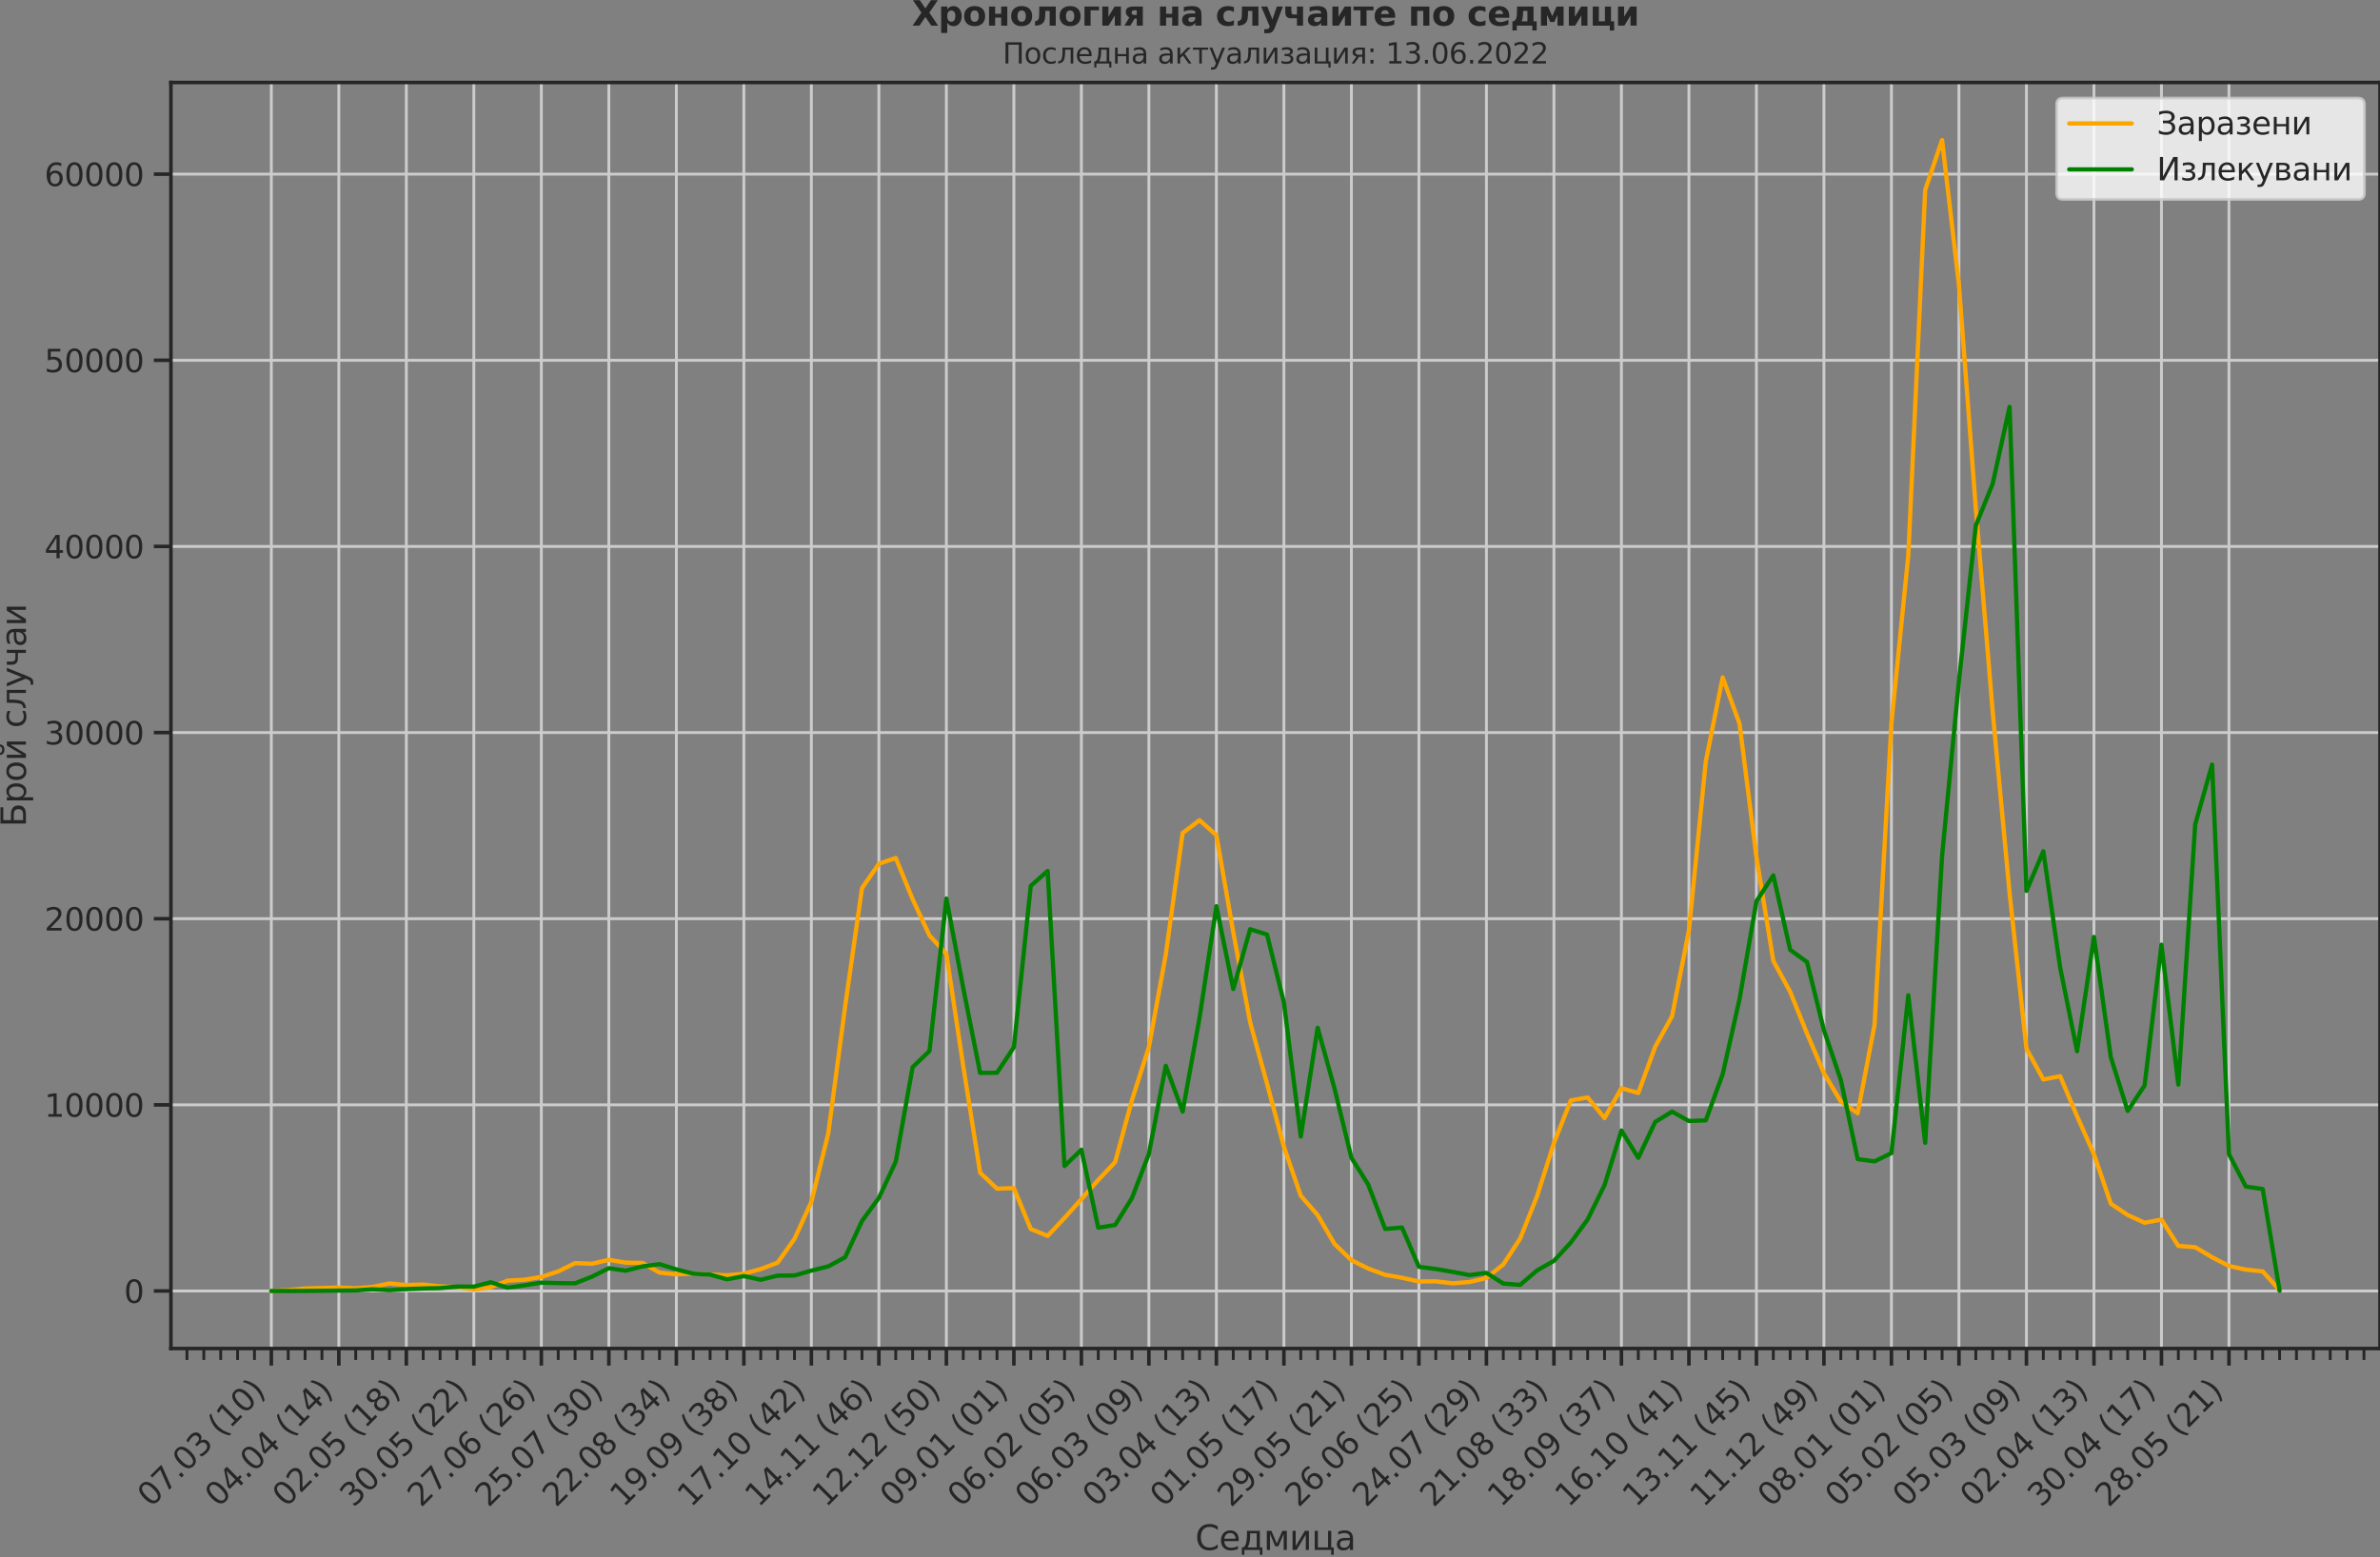 <?xml version="1.0" encoding="utf-8" standalone="no"?>
<!DOCTYPE svg PUBLIC "-//W3C//DTD SVG 1.1//EN"
  "http://www.w3.org/Graphics/SVG/1.1/DTD/svg11.dtd">
<svg xmlns:xlink="http://www.w3.org/1999/xlink" width="836.987pt" height="547.737pt" viewBox="0 0 836.987 547.737" xmlns="http://www.w3.org/2000/svg" version="1.1">
 <rect x="0" y="0" width="836.987" height="547.737" fill="#808080" stroke="none"/>
 <defs>
  <style type="text/css">*{stroke-linejoin: round; stroke-linecap: butt}</style>
 </defs>
 <g id="figure_1">
  <g id="patch_1">
   <path d="M -0 547.737 
L 836.987 547.737 
L 836.987 0 
L -0 0 
L -0 547.737 
z
" style="fill: none"/>
  </g>
  <g id="axes_1">
   <g id="patch_2">
    <path d="M 60.108 474.389 
L 836.987 474.389 
L 836.987 29.024 
L 60.108 29.024 
L 60.108 474.389 
z
" style="fill: none"/>
   </g>
   <g id="matplotlib.axis_1">
    <g id="xtick_1">
     <g id="line2d_1">
      <path d="M 95.42 474.389 
L 95.42 29.024 
" clip-path="url(#p1ca2b86d71)" style="fill: none; stroke: #cccccc; stroke-linecap: round"/>
     </g>
     <g id="line2d_2">
      <defs>
       <path id="m5550b66c1d" d="M 0 0 
L 0 6 
" style="stroke: #262626; stroke-width: 1.25"/>
      </defs>
      <g>
       <use xlink:href="#m5550b66c1d" x="95.42" y="474.389" style="fill: #262626; stroke: #262626; stroke-width: 1.25"/>
      </g>
     </g>
     <g id="text_1">
      <!-- 07.03 (10) -->
      <g style="fill: #262626" transform="translate(53.096 530.506)rotate(-45)scale(0.11 -0.11)">
       <defs>
        <path id="DejaVuSans-30" d="M 2034 4250 
Q 1547 4250 1301 3770 
Q 1056 3291 1056 2328 
Q 1056 1369 1301 889 
Q 1547 409 2034 409 
Q 2525 409 2770 889 
Q 3016 1369 3016 2328 
Q 3016 3291 2770 3770 
Q 2525 4250 2034 4250 
z
M 2034 4750 
Q 2819 4750 3233 4129 
Q 3647 3509 3647 2328 
Q 3647 1150 3233 529 
Q 2819 -91 2034 -91 
Q 1250 -91 836 529 
Q 422 1150 422 2328 
Q 422 3509 836 4129 
Q 1250 4750 2034 4750 
z
" transform="scale(0.016)"/>
        <path id="DejaVuSans-37" d="M 525 4666 
L 3525 4666 
L 3525 4397 
L 1831 0 
L 1172 0 
L 2766 4134 
L 525 4134 
L 525 4666 
z
" transform="scale(0.016)"/>
        <path id="DejaVuSans-2e" d="M 684 794 
L 1344 794 
L 1344 0 
L 684 0 
L 684 794 
z
" transform="scale(0.016)"/>
        <path id="DejaVuSans-33" d="M 2597 2516 
Q 3050 2419 3304 2112 
Q 3559 1806 3559 1356 
Q 3559 666 3084 287 
Q 2609 -91 1734 -91 
Q 1441 -91 1130 -33 
Q 819 25 488 141 
L 488 750 
Q 750 597 1062 519 
Q 1375 441 1716 441 
Q 2309 441 2620 675 
Q 2931 909 2931 1356 
Q 2931 1769 2642 2001 
Q 2353 2234 1838 2234 
L 1294 2234 
L 1294 2753 
L 1863 2753 
Q 2328 2753 2575 2939 
Q 2822 3125 2822 3475 
Q 2822 3834 2567 4026 
Q 2313 4219 1838 4219 
Q 1578 4219 1281 4162 
Q 984 4106 628 3988 
L 628 4550 
Q 988 4650 1302 4700 
Q 1616 4750 1894 4750 
Q 2613 4750 3031 4423 
Q 3450 4097 3450 3541 
Q 3450 3153 3228 2886 
Q 3006 2619 2597 2516 
z
" transform="scale(0.016)"/>
        <path id="DejaVuSans-20" transform="scale(0.016)"/>
        <path id="DejaVuSans-28" d="M 1984 4856 
Q 1566 4138 1362 3434 
Q 1159 2731 1159 2009 
Q 1159 1288 1364 580 
Q 1569 -128 1984 -844 
L 1484 -844 
Q 1016 -109 783 600 
Q 550 1309 550 2009 
Q 550 2706 781 3412 
Q 1013 4119 1484 4856 
L 1984 4856 
z
" transform="scale(0.016)"/>
        <path id="DejaVuSans-31" d="M 794 531 
L 1825 531 
L 1825 4091 
L 703 3866 
L 703 4441 
L 1819 4666 
L 2450 4666 
L 2450 531 
L 3481 531 
L 3481 0 
L 794 0 
L 794 531 
z
" transform="scale(0.016)"/>
        <path id="DejaVuSans-29" d="M 513 4856 
L 1013 4856 
Q 1481 4119 1714 3412 
Q 1947 2706 1947 2009 
Q 1947 1309 1714 600 
Q 1481 -109 1013 -844 
L 513 -844 
Q 928 -128 1133 580 
Q 1338 1288 1338 2009 
Q 1338 2731 1133 3434 
Q 928 4138 513 4856 
z
" transform="scale(0.016)"/>
       </defs>
       <use xlink:href="#DejaVuSans-30"/>
       <use xlink:href="#DejaVuSans-37" x="63.623"/>
       <use xlink:href="#DejaVuSans-2e" x="127.246"/>
       <use xlink:href="#DejaVuSans-30" x="159.033"/>
       <use xlink:href="#DejaVuSans-33" x="222.656"/>
       <use xlink:href="#DejaVuSans-20" x="286.279"/>
       <use xlink:href="#DejaVuSans-28" x="318.066"/>
       <use xlink:href="#DejaVuSans-31" x="357.08"/>
       <use xlink:href="#DejaVuSans-30" x="420.703"/>
       <use xlink:href="#DejaVuSans-29" x="484.326"/>
      </g>
     </g>
    </g>
    <g id="xtick_2">
     <g id="line2d_3">
      <path d="M 119.16 474.389 
L 119.16 29.024 
" clip-path="url(#p1ca2b86d71)" style="fill: none; stroke: #cccccc; stroke-linecap: round"/>
     </g>
     <g id="line2d_4">
      <g>
       <use xlink:href="#m5550b66c1d" x="119.16" y="474.389" style="fill: #262626; stroke: #262626; stroke-width: 1.25"/>
      </g>
     </g>
     <g id="text_2">
      <!-- 04.04 (14) -->
      <g style="fill: #262626" transform="translate(76.836 530.506)rotate(-45)scale(0.11 -0.11)">
       <defs>
        <path id="DejaVuSans-34" d="M 2419 4116 
L 825 1625 
L 2419 1625 
L 2419 4116 
z
M 2253 4666 
L 3047 4666 
L 3047 1625 
L 3713 1625 
L 3713 1100 
L 3047 1100 
L 3047 0 
L 2419 0 
L 2419 1100 
L 313 1100 
L 313 1709 
L 2253 4666 
z
" transform="scale(0.016)"/>
       </defs>
       <use xlink:href="#DejaVuSans-30"/>
       <use xlink:href="#DejaVuSans-34" x="63.623"/>
       <use xlink:href="#DejaVuSans-2e" x="127.246"/>
       <use xlink:href="#DejaVuSans-30" x="159.033"/>
       <use xlink:href="#DejaVuSans-34" x="222.656"/>
       <use xlink:href="#DejaVuSans-20" x="286.279"/>
       <use xlink:href="#DejaVuSans-28" x="318.066"/>
       <use xlink:href="#DejaVuSans-31" x="357.08"/>
       <use xlink:href="#DejaVuSans-34" x="420.703"/>
       <use xlink:href="#DejaVuSans-29" x="484.326"/>
      </g>
     </g>
    </g>
    <g id="xtick_3">
     <g id="line2d_5">
      <path d="M 142.9 474.389 
L 142.9 29.024 
" clip-path="url(#p1ca2b86d71)" style="fill: none; stroke: #cccccc; stroke-linecap: round"/>
     </g>
     <g id="line2d_6">
      <g>
       <use xlink:href="#m5550b66c1d" x="142.9" y="474.389" style="fill: #262626; stroke: #262626; stroke-width: 1.25"/>
      </g>
     </g>
     <g id="text_3">
      <!-- 02.05 (18) -->
      <g style="fill: #262626" transform="translate(100.575 530.506)rotate(-45)scale(0.11 -0.11)">
       <defs>
        <path id="DejaVuSans-32" d="M 1228 531 
L 3431 531 
L 3431 0 
L 469 0 
L 469 531 
Q 828 903 1448 1529 
Q 2069 2156 2228 2338 
Q 2531 2678 2651 2914 
Q 2772 3150 2772 3378 
Q 2772 3750 2511 3984 
Q 2250 4219 1831 4219 
Q 1534 4219 1204 4116 
Q 875 4013 500 3803 
L 500 4441 
Q 881 4594 1212 4672 
Q 1544 4750 1819 4750 
Q 2544 4750 2975 4387 
Q 3406 4025 3406 3419 
Q 3406 3131 3298 2873 
Q 3191 2616 2906 2266 
Q 2828 2175 2409 1742 
Q 1991 1309 1228 531 
z
" transform="scale(0.016)"/>
        <path id="DejaVuSans-35" d="M 691 4666 
L 3169 4666 
L 3169 4134 
L 1269 4134 
L 1269 2991 
Q 1406 3038 1543 3061 
Q 1681 3084 1819 3084 
Q 2600 3084 3056 2656 
Q 3513 2228 3513 1497 
Q 3513 744 3044 326 
Q 2575 -91 1722 -91 
Q 1428 -91 1123 -41 
Q 819 9 494 109 
L 494 744 
Q 775 591 1075 516 
Q 1375 441 1709 441 
Q 2250 441 2565 725 
Q 2881 1009 2881 1497 
Q 2881 1984 2565 2268 
Q 2250 2553 1709 2553 
Q 1456 2553 1204 2497 
Q 953 2441 691 2322 
L 691 4666 
z
" transform="scale(0.016)"/>
        <path id="DejaVuSans-38" d="M 2034 2216 
Q 1584 2216 1326 1975 
Q 1069 1734 1069 1313 
Q 1069 891 1326 650 
Q 1584 409 2034 409 
Q 2484 409 2743 651 
Q 3003 894 3003 1313 
Q 3003 1734 2745 1975 
Q 2488 2216 2034 2216 
z
M 1403 2484 
Q 997 2584 770 2862 
Q 544 3141 544 3541 
Q 544 4100 942 4425 
Q 1341 4750 2034 4750 
Q 2731 4750 3128 4425 
Q 3525 4100 3525 3541 
Q 3525 3141 3298 2862 
Q 3072 2584 2669 2484 
Q 3125 2378 3379 2068 
Q 3634 1759 3634 1313 
Q 3634 634 3220 271 
Q 2806 -91 2034 -91 
Q 1263 -91 848 271 
Q 434 634 434 1313 
Q 434 1759 690 2068 
Q 947 2378 1403 2484 
z
M 1172 3481 
Q 1172 3119 1398 2916 
Q 1625 2713 2034 2713 
Q 2441 2713 2670 2916 
Q 2900 3119 2900 3481 
Q 2900 3844 2670 4047 
Q 2441 4250 2034 4250 
Q 1625 4250 1398 4047 
Q 1172 3844 1172 3481 
z
" transform="scale(0.016)"/>
       </defs>
       <use xlink:href="#DejaVuSans-30"/>
       <use xlink:href="#DejaVuSans-32" x="63.623"/>
       <use xlink:href="#DejaVuSans-2e" x="127.246"/>
       <use xlink:href="#DejaVuSans-30" x="159.033"/>
       <use xlink:href="#DejaVuSans-35" x="222.656"/>
       <use xlink:href="#DejaVuSans-20" x="286.279"/>
       <use xlink:href="#DejaVuSans-28" x="318.066"/>
       <use xlink:href="#DejaVuSans-31" x="357.08"/>
       <use xlink:href="#DejaVuSans-38" x="420.703"/>
       <use xlink:href="#DejaVuSans-29" x="484.326"/>
      </g>
     </g>
    </g>
    <g id="xtick_4">
     <g id="line2d_7">
      <path d="M 166.639 474.389 
L 166.639 29.024 
" clip-path="url(#p1ca2b86d71)" style="fill: none; stroke: #cccccc; stroke-linecap: round"/>
     </g>
     <g id="line2d_8">
      <g>
       <use xlink:href="#m5550b66c1d" x="166.639" y="474.389" style="fill: #262626; stroke: #262626; stroke-width: 1.25"/>
      </g>
     </g>
     <g id="text_4">
      <!-- 30.05 (22) -->
      <g style="fill: #262626" transform="translate(124.315 530.506)rotate(-45)scale(0.11 -0.11)">
       <use xlink:href="#DejaVuSans-33"/>
       <use xlink:href="#DejaVuSans-30" x="63.623"/>
       <use xlink:href="#DejaVuSans-2e" x="127.246"/>
       <use xlink:href="#DejaVuSans-30" x="159.033"/>
       <use xlink:href="#DejaVuSans-35" x="222.656"/>
       <use xlink:href="#DejaVuSans-20" x="286.279"/>
       <use xlink:href="#DejaVuSans-28" x="318.066"/>
       <use xlink:href="#DejaVuSans-32" x="357.08"/>
       <use xlink:href="#DejaVuSans-32" x="420.703"/>
       <use xlink:href="#DejaVuSans-29" x="484.326"/>
      </g>
     </g>
    </g>
    <g id="xtick_5">
     <g id="line2d_9">
      <path d="M 190.379 474.389 
L 190.379 29.024 
" clip-path="url(#p1ca2b86d71)" style="fill: none; stroke: #cccccc; stroke-linecap: round"/>
     </g>
     <g id="line2d_10">
      <g>
       <use xlink:href="#m5550b66c1d" x="190.379" y="474.389" style="fill: #262626; stroke: #262626; stroke-width: 1.25"/>
      </g>
     </g>
     <g id="text_5">
      <!-- 27.06 (26) -->
      <g style="fill: #262626" transform="translate(148.055 530.506)rotate(-45)scale(0.11 -0.11)">
       <defs>
        <path id="DejaVuSans-36" d="M 2113 2584 
Q 1688 2584 1439 2293 
Q 1191 2003 1191 1497 
Q 1191 994 1439 701 
Q 1688 409 2113 409 
Q 2538 409 2786 701 
Q 3034 994 3034 1497 
Q 3034 2003 2786 2293 
Q 2538 2584 2113 2584 
z
M 3366 4563 
L 3366 3988 
Q 3128 4100 2886 4159 
Q 2644 4219 2406 4219 
Q 1781 4219 1451 3797 
Q 1122 3375 1075 2522 
Q 1259 2794 1537 2939 
Q 1816 3084 2150 3084 
Q 2853 3084 3261 2657 
Q 3669 2231 3669 1497 
Q 3669 778 3244 343 
Q 2819 -91 2113 -91 
Q 1303 -91 875 529 
Q 447 1150 447 2328 
Q 447 3434 972 4092 
Q 1497 4750 2381 4750 
Q 2619 4750 2861 4703 
Q 3103 4656 3366 4563 
z
" transform="scale(0.016)"/>
       </defs>
       <use xlink:href="#DejaVuSans-32"/>
       <use xlink:href="#DejaVuSans-37" x="63.623"/>
       <use xlink:href="#DejaVuSans-2e" x="127.246"/>
       <use xlink:href="#DejaVuSans-30" x="159.033"/>
       <use xlink:href="#DejaVuSans-36" x="222.656"/>
       <use xlink:href="#DejaVuSans-20" x="286.279"/>
       <use xlink:href="#DejaVuSans-28" x="318.066"/>
       <use xlink:href="#DejaVuSans-32" x="357.08"/>
       <use xlink:href="#DejaVuSans-36" x="420.703"/>
       <use xlink:href="#DejaVuSans-29" x="484.326"/>
      </g>
     </g>
    </g>
    <g id="xtick_6">
     <g id="line2d_11">
      <path d="M 214.118 474.389 
L 214.118 29.024 
" clip-path="url(#p1ca2b86d71)" style="fill: none; stroke: #cccccc; stroke-linecap: round"/>
     </g>
     <g id="line2d_12">
      <g>
       <use xlink:href="#m5550b66c1d" x="214.118" y="474.389" style="fill: #262626; stroke: #262626; stroke-width: 1.25"/>
      </g>
     </g>
     <g id="text_6">
      <!-- 25.07 (30) -->
      <g style="fill: #262626" transform="translate(171.794 530.506)rotate(-45)scale(0.11 -0.11)">
       <use xlink:href="#DejaVuSans-32"/>
       <use xlink:href="#DejaVuSans-35" x="63.623"/>
       <use xlink:href="#DejaVuSans-2e" x="127.246"/>
       <use xlink:href="#DejaVuSans-30" x="159.033"/>
       <use xlink:href="#DejaVuSans-37" x="222.656"/>
       <use xlink:href="#DejaVuSans-20" x="286.279"/>
       <use xlink:href="#DejaVuSans-28" x="318.066"/>
       <use xlink:href="#DejaVuSans-33" x="357.08"/>
       <use xlink:href="#DejaVuSans-30" x="420.703"/>
       <use xlink:href="#DejaVuSans-29" x="484.326"/>
      </g>
     </g>
    </g>
    <g id="xtick_7">
     <g id="line2d_13">
      <path d="M 237.858 474.389 
L 237.858 29.024 
" clip-path="url(#p1ca2b86d71)" style="fill: none; stroke: #cccccc; stroke-linecap: round"/>
     </g>
     <g id="line2d_14">
      <g>
       <use xlink:href="#m5550b66c1d" x="237.858" y="474.389" style="fill: #262626; stroke: #262626; stroke-width: 1.25"/>
      </g>
     </g>
     <g id="text_7">
      <!-- 22.08 (34) -->
      <g style="fill: #262626" transform="translate(195.534 530.506)rotate(-45)scale(0.11 -0.11)">
       <use xlink:href="#DejaVuSans-32"/>
       <use xlink:href="#DejaVuSans-32" x="63.623"/>
       <use xlink:href="#DejaVuSans-2e" x="127.246"/>
       <use xlink:href="#DejaVuSans-30" x="159.033"/>
       <use xlink:href="#DejaVuSans-38" x="222.656"/>
       <use xlink:href="#DejaVuSans-20" x="286.279"/>
       <use xlink:href="#DejaVuSans-28" x="318.066"/>
       <use xlink:href="#DejaVuSans-33" x="357.08"/>
       <use xlink:href="#DejaVuSans-34" x="420.703"/>
       <use xlink:href="#DejaVuSans-29" x="484.326"/>
      </g>
     </g>
    </g>
    <g id="xtick_8">
     <g id="line2d_15">
      <path d="M 261.598 474.389 
L 261.598 29.024 
" clip-path="url(#p1ca2b86d71)" style="fill: none; stroke: #cccccc; stroke-linecap: round"/>
     </g>
     <g id="line2d_16">
      <g>
       <use xlink:href="#m5550b66c1d" x="261.598" y="474.389" style="fill: #262626; stroke: #262626; stroke-width: 1.25"/>
      </g>
     </g>
     <g id="text_8">
      <!-- 19.09 (38) -->
      <g style="fill: #262626" transform="translate(219.274 530.506)rotate(-45)scale(0.11 -0.11)">
       <defs>
        <path id="DejaVuSans-39" d="M 703 97 
L 703 672 
Q 941 559 1184 500 
Q 1428 441 1663 441 
Q 2288 441 2617 861 
Q 2947 1281 2994 2138 
Q 2813 1869 2534 1725 
Q 2256 1581 1919 1581 
Q 1219 1581 811 2004 
Q 403 2428 403 3163 
Q 403 3881 828 4315 
Q 1253 4750 1959 4750 
Q 2769 4750 3195 4129 
Q 3622 3509 3622 2328 
Q 3622 1225 3098 567 
Q 2575 -91 1691 -91 
Q 1453 -91 1209 -44 
Q 966 3 703 97 
z
M 1959 2075 
Q 2384 2075 2632 2365 
Q 2881 2656 2881 3163 
Q 2881 3666 2632 3958 
Q 2384 4250 1959 4250 
Q 1534 4250 1286 3958 
Q 1038 3666 1038 3163 
Q 1038 2656 1286 2365 
Q 1534 2075 1959 2075 
z
" transform="scale(0.016)"/>
       </defs>
       <use xlink:href="#DejaVuSans-31"/>
       <use xlink:href="#DejaVuSans-39" x="63.623"/>
       <use xlink:href="#DejaVuSans-2e" x="127.246"/>
       <use xlink:href="#DejaVuSans-30" x="159.033"/>
       <use xlink:href="#DejaVuSans-39" x="222.656"/>
       <use xlink:href="#DejaVuSans-20" x="286.279"/>
       <use xlink:href="#DejaVuSans-28" x="318.066"/>
       <use xlink:href="#DejaVuSans-33" x="357.08"/>
       <use xlink:href="#DejaVuSans-38" x="420.703"/>
       <use xlink:href="#DejaVuSans-29" x="484.326"/>
      </g>
     </g>
    </g>
    <g id="xtick_9">
     <g id="line2d_17">
      <path d="M 285.337 474.389 
L 285.337 29.024 
" clip-path="url(#p1ca2b86d71)" style="fill: none; stroke: #cccccc; stroke-linecap: round"/>
     </g>
     <g id="line2d_18">
      <g>
       <use xlink:href="#m5550b66c1d" x="285.337" y="474.389" style="fill: #262626; stroke: #262626; stroke-width: 1.25"/>
      </g>
     </g>
     <g id="text_9">
      <!-- 17.10 (42) -->
      <g style="fill: #262626" transform="translate(243.013 530.506)rotate(-45)scale(0.11 -0.11)">
       <use xlink:href="#DejaVuSans-31"/>
       <use xlink:href="#DejaVuSans-37" x="63.623"/>
       <use xlink:href="#DejaVuSans-2e" x="127.246"/>
       <use xlink:href="#DejaVuSans-31" x="159.033"/>
       <use xlink:href="#DejaVuSans-30" x="222.656"/>
       <use xlink:href="#DejaVuSans-20" x="286.279"/>
       <use xlink:href="#DejaVuSans-28" x="318.066"/>
       <use xlink:href="#DejaVuSans-34" x="357.08"/>
       <use xlink:href="#DejaVuSans-32" x="420.703"/>
       <use xlink:href="#DejaVuSans-29" x="484.326"/>
      </g>
     </g>
    </g>
    <g id="xtick_10">
     <g id="line2d_19">
      <path d="M 309.077 474.389 
L 309.077 29.024 
" clip-path="url(#p1ca2b86d71)" style="fill: none; stroke: #cccccc; stroke-linecap: round"/>
     </g>
     <g id="line2d_20">
      <g>
       <use xlink:href="#m5550b66c1d" x="309.077" y="474.389" style="fill: #262626; stroke: #262626; stroke-width: 1.25"/>
      </g>
     </g>
     <g id="text_10">
      <!-- 14.11 (46) -->
      <g style="fill: #262626" transform="translate(266.753 530.506)rotate(-45)scale(0.11 -0.11)">
       <use xlink:href="#DejaVuSans-31"/>
       <use xlink:href="#DejaVuSans-34" x="63.623"/>
       <use xlink:href="#DejaVuSans-2e" x="127.246"/>
       <use xlink:href="#DejaVuSans-31" x="159.033"/>
       <use xlink:href="#DejaVuSans-31" x="222.656"/>
       <use xlink:href="#DejaVuSans-20" x="286.279"/>
       <use xlink:href="#DejaVuSans-28" x="318.066"/>
       <use xlink:href="#DejaVuSans-34" x="357.08"/>
       <use xlink:href="#DejaVuSans-36" x="420.703"/>
       <use xlink:href="#DejaVuSans-29" x="484.326"/>
      </g>
     </g>
    </g>
    <g id="xtick_11">
     <g id="line2d_21">
      <path d="M 332.817 474.389 
L 332.817 29.024 
" clip-path="url(#p1ca2b86d71)" style="fill: none; stroke: #cccccc; stroke-linecap: round"/>
     </g>
     <g id="line2d_22">
      <g>
       <use xlink:href="#m5550b66c1d" x="332.817" y="474.389" style="fill: #262626; stroke: #262626; stroke-width: 1.25"/>
      </g>
     </g>
     <g id="text_11">
      <!-- 12.12 (50) -->
      <g style="fill: #262626" transform="translate(290.493 530.506)rotate(-45)scale(0.11 -0.11)">
       <use xlink:href="#DejaVuSans-31"/>
       <use xlink:href="#DejaVuSans-32" x="63.623"/>
       <use xlink:href="#DejaVuSans-2e" x="127.246"/>
       <use xlink:href="#DejaVuSans-31" x="159.033"/>
       <use xlink:href="#DejaVuSans-32" x="222.656"/>
       <use xlink:href="#DejaVuSans-20" x="286.279"/>
       <use xlink:href="#DejaVuSans-28" x="318.066"/>
       <use xlink:href="#DejaVuSans-35" x="357.08"/>
       <use xlink:href="#DejaVuSans-30" x="420.703"/>
       <use xlink:href="#DejaVuSans-29" x="484.326"/>
      </g>
     </g>
    </g>
    <g id="xtick_12">
     <g id="line2d_23">
      <path d="M 356.556 474.389 
L 356.556 29.024 
" clip-path="url(#p1ca2b86d71)" style="fill: none; stroke: #cccccc; stroke-linecap: round"/>
     </g>
     <g id="line2d_24">
      <g>
       <use xlink:href="#m5550b66c1d" x="356.556" y="474.389" style="fill: #262626; stroke: #262626; stroke-width: 1.25"/>
      </g>
     </g>
     <g id="text_12">
      <!-- 09.01 (01) -->
      <g style="fill: #262626" transform="translate(314.232 530.506)rotate(-45)scale(0.11 -0.11)">
       <use xlink:href="#DejaVuSans-30"/>
       <use xlink:href="#DejaVuSans-39" x="63.623"/>
       <use xlink:href="#DejaVuSans-2e" x="127.246"/>
       <use xlink:href="#DejaVuSans-30" x="159.033"/>
       <use xlink:href="#DejaVuSans-31" x="222.656"/>
       <use xlink:href="#DejaVuSans-20" x="286.279"/>
       <use xlink:href="#DejaVuSans-28" x="318.066"/>
       <use xlink:href="#DejaVuSans-30" x="357.08"/>
       <use xlink:href="#DejaVuSans-31" x="420.703"/>
       <use xlink:href="#DejaVuSans-29" x="484.326"/>
      </g>
     </g>
    </g>
    <g id="xtick_13">
     <g id="line2d_25">
      <path d="M 380.296 474.389 
L 380.296 29.024 
" clip-path="url(#p1ca2b86d71)" style="fill: none; stroke: #cccccc; stroke-linecap: round"/>
     </g>
     <g id="line2d_26">
      <g>
       <use xlink:href="#m5550b66c1d" x="380.296" y="474.389" style="fill: #262626; stroke: #262626; stroke-width: 1.25"/>
      </g>
     </g>
     <g id="text_13">
      <!-- 06.02 (05) -->
      <g style="fill: #262626" transform="translate(337.972 530.506)rotate(-45)scale(0.11 -0.11)">
       <use xlink:href="#DejaVuSans-30"/>
       <use xlink:href="#DejaVuSans-36" x="63.623"/>
       <use xlink:href="#DejaVuSans-2e" x="127.246"/>
       <use xlink:href="#DejaVuSans-30" x="159.033"/>
       <use xlink:href="#DejaVuSans-32" x="222.656"/>
       <use xlink:href="#DejaVuSans-20" x="286.279"/>
       <use xlink:href="#DejaVuSans-28" x="318.066"/>
       <use xlink:href="#DejaVuSans-30" x="357.08"/>
       <use xlink:href="#DejaVuSans-35" x="420.703"/>
       <use xlink:href="#DejaVuSans-29" x="484.326"/>
      </g>
     </g>
    </g>
    <g id="xtick_14">
     <g id="line2d_27">
      <path d="M 404.036 474.389 
L 404.036 29.024 
" clip-path="url(#p1ca2b86d71)" style="fill: none; stroke: #cccccc; stroke-linecap: round"/>
     </g>
     <g id="line2d_28">
      <g>
       <use xlink:href="#m5550b66c1d" x="404.036" y="474.389" style="fill: #262626; stroke: #262626; stroke-width: 1.25"/>
      </g>
     </g>
     <g id="text_14">
      <!-- 06.03 (09) -->
      <g style="fill: #262626" transform="translate(361.711 530.506)rotate(-45)scale(0.11 -0.11)">
       <use xlink:href="#DejaVuSans-30"/>
       <use xlink:href="#DejaVuSans-36" x="63.623"/>
       <use xlink:href="#DejaVuSans-2e" x="127.246"/>
       <use xlink:href="#DejaVuSans-30" x="159.033"/>
       <use xlink:href="#DejaVuSans-33" x="222.656"/>
       <use xlink:href="#DejaVuSans-20" x="286.279"/>
       <use xlink:href="#DejaVuSans-28" x="318.066"/>
       <use xlink:href="#DejaVuSans-30" x="357.08"/>
       <use xlink:href="#DejaVuSans-39" x="420.703"/>
       <use xlink:href="#DejaVuSans-29" x="484.326"/>
      </g>
     </g>
    </g>
    <g id="xtick_15">
     <g id="line2d_29">
      <path d="M 427.775 474.389 
L 427.775 29.024 
" clip-path="url(#p1ca2b86d71)" style="fill: none; stroke: #cccccc; stroke-linecap: round"/>
     </g>
     <g id="line2d_30">
      <g>
       <use xlink:href="#m5550b66c1d" x="427.775" y="474.389" style="fill: #262626; stroke: #262626; stroke-width: 1.25"/>
      </g>
     </g>
     <g id="text_15">
      <!-- 03.04 (13) -->
      <g style="fill: #262626" transform="translate(385.451 530.506)rotate(-45)scale(0.11 -0.11)">
       <use xlink:href="#DejaVuSans-30"/>
       <use xlink:href="#DejaVuSans-33" x="63.623"/>
       <use xlink:href="#DejaVuSans-2e" x="127.246"/>
       <use xlink:href="#DejaVuSans-30" x="159.033"/>
       <use xlink:href="#DejaVuSans-34" x="222.656"/>
       <use xlink:href="#DejaVuSans-20" x="286.279"/>
       <use xlink:href="#DejaVuSans-28" x="318.066"/>
       <use xlink:href="#DejaVuSans-31" x="357.08"/>
       <use xlink:href="#DejaVuSans-33" x="420.703"/>
       <use xlink:href="#DejaVuSans-29" x="484.326"/>
      </g>
     </g>
    </g>
    <g id="xtick_16">
     <g id="line2d_31">
      <path d="M 451.515 474.389 
L 451.515 29.024 
" clip-path="url(#p1ca2b86d71)" style="fill: none; stroke: #cccccc; stroke-linecap: round"/>
     </g>
     <g id="line2d_32">
      <g>
       <use xlink:href="#m5550b66c1d" x="451.515" y="474.389" style="fill: #262626; stroke: #262626; stroke-width: 1.25"/>
      </g>
     </g>
     <g id="text_16">
      <!-- 01.05 (17) -->
      <g style="fill: #262626" transform="translate(409.191 530.506)rotate(-45)scale(0.11 -0.11)">
       <use xlink:href="#DejaVuSans-30"/>
       <use xlink:href="#DejaVuSans-31" x="63.623"/>
       <use xlink:href="#DejaVuSans-2e" x="127.246"/>
       <use xlink:href="#DejaVuSans-30" x="159.033"/>
       <use xlink:href="#DejaVuSans-35" x="222.656"/>
       <use xlink:href="#DejaVuSans-20" x="286.279"/>
       <use xlink:href="#DejaVuSans-28" x="318.066"/>
       <use xlink:href="#DejaVuSans-31" x="357.08"/>
       <use xlink:href="#DejaVuSans-37" x="420.703"/>
       <use xlink:href="#DejaVuSans-29" x="484.326"/>
      </g>
     </g>
    </g>
    <g id="xtick_17">
     <g id="line2d_33">
      <path d="M 475.255 474.389 
L 475.255 29.024 
" clip-path="url(#p1ca2b86d71)" style="fill: none; stroke: #cccccc; stroke-linecap: round"/>
     </g>
     <g id="line2d_34">
      <g>
       <use xlink:href="#m5550b66c1d" x="475.255" y="474.389" style="fill: #262626; stroke: #262626; stroke-width: 1.25"/>
      </g>
     </g>
     <g id="text_17">
      <!-- 29.05 (21) -->
      <g style="fill: #262626" transform="translate(432.93 530.506)rotate(-45)scale(0.11 -0.11)">
       <use xlink:href="#DejaVuSans-32"/>
       <use xlink:href="#DejaVuSans-39" x="63.623"/>
       <use xlink:href="#DejaVuSans-2e" x="127.246"/>
       <use xlink:href="#DejaVuSans-30" x="159.033"/>
       <use xlink:href="#DejaVuSans-35" x="222.656"/>
       <use xlink:href="#DejaVuSans-20" x="286.279"/>
       <use xlink:href="#DejaVuSans-28" x="318.066"/>
       <use xlink:href="#DejaVuSans-32" x="357.08"/>
       <use xlink:href="#DejaVuSans-31" x="420.703"/>
       <use xlink:href="#DejaVuSans-29" x="484.326"/>
      </g>
     </g>
    </g>
    <g id="xtick_18">
     <g id="line2d_35">
      <path d="M 498.994 474.389 
L 498.994 29.024 
" clip-path="url(#p1ca2b86d71)" style="fill: none; stroke: #cccccc; stroke-linecap: round"/>
     </g>
     <g id="line2d_36">
      <g>
       <use xlink:href="#m5550b66c1d" x="498.994" y="474.389" style="fill: #262626; stroke: #262626; stroke-width: 1.25"/>
      </g>
     </g>
     <g id="text_18">
      <!-- 26.06 (25) -->
      <g style="fill: #262626" transform="translate(456.67 530.506)rotate(-45)scale(0.11 -0.11)">
       <use xlink:href="#DejaVuSans-32"/>
       <use xlink:href="#DejaVuSans-36" x="63.623"/>
       <use xlink:href="#DejaVuSans-2e" x="127.246"/>
       <use xlink:href="#DejaVuSans-30" x="159.033"/>
       <use xlink:href="#DejaVuSans-36" x="222.656"/>
       <use xlink:href="#DejaVuSans-20" x="286.279"/>
       <use xlink:href="#DejaVuSans-28" x="318.066"/>
       <use xlink:href="#DejaVuSans-32" x="357.08"/>
       <use xlink:href="#DejaVuSans-35" x="420.703"/>
       <use xlink:href="#DejaVuSans-29" x="484.326"/>
      </g>
     </g>
    </g>
    <g id="xtick_19">
     <g id="line2d_37">
      <path d="M 522.734 474.389 
L 522.734 29.024 
" clip-path="url(#p1ca2b86d71)" style="fill: none; stroke: #cccccc; stroke-linecap: round"/>
     </g>
     <g id="line2d_38">
      <g>
       <use xlink:href="#m5550b66c1d" x="522.734" y="474.389" style="fill: #262626; stroke: #262626; stroke-width: 1.25"/>
      </g>
     </g>
     <g id="text_19">
      <!-- 24.07 (29) -->
      <g style="fill: #262626" transform="translate(480.41 530.506)rotate(-45)scale(0.11 -0.11)">
       <use xlink:href="#DejaVuSans-32"/>
       <use xlink:href="#DejaVuSans-34" x="63.623"/>
       <use xlink:href="#DejaVuSans-2e" x="127.246"/>
       <use xlink:href="#DejaVuSans-30" x="159.033"/>
       <use xlink:href="#DejaVuSans-37" x="222.656"/>
       <use xlink:href="#DejaVuSans-20" x="286.279"/>
       <use xlink:href="#DejaVuSans-28" x="318.066"/>
       <use xlink:href="#DejaVuSans-32" x="357.08"/>
       <use xlink:href="#DejaVuSans-39" x="420.703"/>
       <use xlink:href="#DejaVuSans-29" x="484.326"/>
      </g>
     </g>
    </g>
    <g id="xtick_20">
     <g id="line2d_39">
      <path d="M 546.474 474.389 
L 546.474 29.024 
" clip-path="url(#p1ca2b86d71)" style="fill: none; stroke: #cccccc; stroke-linecap: round"/>
     </g>
     <g id="line2d_40">
      <g>
       <use xlink:href="#m5550b66c1d" x="546.474" y="474.389" style="fill: #262626; stroke: #262626; stroke-width: 1.25"/>
      </g>
     </g>
     <g id="text_20">
      <!-- 21.08 (33) -->
      <g style="fill: #262626" transform="translate(504.149 530.506)rotate(-45)scale(0.11 -0.11)">
       <use xlink:href="#DejaVuSans-32"/>
       <use xlink:href="#DejaVuSans-31" x="63.623"/>
       <use xlink:href="#DejaVuSans-2e" x="127.246"/>
       <use xlink:href="#DejaVuSans-30" x="159.033"/>
       <use xlink:href="#DejaVuSans-38" x="222.656"/>
       <use xlink:href="#DejaVuSans-20" x="286.279"/>
       <use xlink:href="#DejaVuSans-28" x="318.066"/>
       <use xlink:href="#DejaVuSans-33" x="357.08"/>
       <use xlink:href="#DejaVuSans-33" x="420.703"/>
       <use xlink:href="#DejaVuSans-29" x="484.326"/>
      </g>
     </g>
    </g>
    <g id="xtick_21">
     <g id="line2d_41">
      <path d="M 570.213 474.389 
L 570.213 29.024 
" clip-path="url(#p1ca2b86d71)" style="fill: none; stroke: #cccccc; stroke-linecap: round"/>
     </g>
     <g id="line2d_42">
      <g>
       <use xlink:href="#m5550b66c1d" x="570.213" y="474.389" style="fill: #262626; stroke: #262626; stroke-width: 1.25"/>
      </g>
     </g>
     <g id="text_21">
      <!-- 18.09 (37) -->
      <g style="fill: #262626" transform="translate(527.889 530.506)rotate(-45)scale(0.11 -0.11)">
       <use xlink:href="#DejaVuSans-31"/>
       <use xlink:href="#DejaVuSans-38" x="63.623"/>
       <use xlink:href="#DejaVuSans-2e" x="127.246"/>
       <use xlink:href="#DejaVuSans-30" x="159.033"/>
       <use xlink:href="#DejaVuSans-39" x="222.656"/>
       <use xlink:href="#DejaVuSans-20" x="286.279"/>
       <use xlink:href="#DejaVuSans-28" x="318.066"/>
       <use xlink:href="#DejaVuSans-33" x="357.08"/>
       <use xlink:href="#DejaVuSans-37" x="420.703"/>
       <use xlink:href="#DejaVuSans-29" x="484.326"/>
      </g>
     </g>
    </g>
    <g id="xtick_22">
     <g id="line2d_43">
      <path d="M 593.953 474.389 
L 593.953 29.024 
" clip-path="url(#p1ca2b86d71)" style="fill: none; stroke: #cccccc; stroke-linecap: round"/>
     </g>
     <g id="line2d_44">
      <g>
       <use xlink:href="#m5550b66c1d" x="593.953" y="474.389" style="fill: #262626; stroke: #262626; stroke-width: 1.25"/>
      </g>
     </g>
     <g id="text_22">
      <!-- 16.10 (41) -->
      <g style="fill: #262626" transform="translate(551.629 530.506)rotate(-45)scale(0.11 -0.11)">
       <use xlink:href="#DejaVuSans-31"/>
       <use xlink:href="#DejaVuSans-36" x="63.623"/>
       <use xlink:href="#DejaVuSans-2e" x="127.246"/>
       <use xlink:href="#DejaVuSans-31" x="159.033"/>
       <use xlink:href="#DejaVuSans-30" x="222.656"/>
       <use xlink:href="#DejaVuSans-20" x="286.279"/>
       <use xlink:href="#DejaVuSans-28" x="318.066"/>
       <use xlink:href="#DejaVuSans-34" x="357.08"/>
       <use xlink:href="#DejaVuSans-31" x="420.703"/>
       <use xlink:href="#DejaVuSans-29" x="484.326"/>
      </g>
     </g>
    </g>
    <g id="xtick_23">
     <g id="line2d_45">
      <path d="M 617.692 474.389 
L 617.692 29.024 
" clip-path="url(#p1ca2b86d71)" style="fill: none; stroke: #cccccc; stroke-linecap: round"/>
     </g>
     <g id="line2d_46">
      <g>
       <use xlink:href="#m5550b66c1d" x="617.692" y="474.389" style="fill: #262626; stroke: #262626; stroke-width: 1.25"/>
      </g>
     </g>
     <g id="text_23">
      <!-- 13.11 (45) -->
      <g style="fill: #262626" transform="translate(575.368 530.506)rotate(-45)scale(0.11 -0.11)">
       <use xlink:href="#DejaVuSans-31"/>
       <use xlink:href="#DejaVuSans-33" x="63.623"/>
       <use xlink:href="#DejaVuSans-2e" x="127.246"/>
       <use xlink:href="#DejaVuSans-31" x="159.033"/>
       <use xlink:href="#DejaVuSans-31" x="222.656"/>
       <use xlink:href="#DejaVuSans-20" x="286.279"/>
       <use xlink:href="#DejaVuSans-28" x="318.066"/>
       <use xlink:href="#DejaVuSans-34" x="357.08"/>
       <use xlink:href="#DejaVuSans-35" x="420.703"/>
       <use xlink:href="#DejaVuSans-29" x="484.326"/>
      </g>
     </g>
    </g>
    <g id="xtick_24">
     <g id="line2d_47">
      <path d="M 641.432 474.389 
L 641.432 29.024 
" clip-path="url(#p1ca2b86d71)" style="fill: none; stroke: #cccccc; stroke-linecap: round"/>
     </g>
     <g id="line2d_48">
      <g>
       <use xlink:href="#m5550b66c1d" x="641.432" y="474.389" style="fill: #262626; stroke: #262626; stroke-width: 1.25"/>
      </g>
     </g>
     <g id="text_24">
      <!-- 11.12 (49) -->
      <g style="fill: #262626" transform="translate(599.108 530.506)rotate(-45)scale(0.11 -0.11)">
       <use xlink:href="#DejaVuSans-31"/>
       <use xlink:href="#DejaVuSans-31" x="63.623"/>
       <use xlink:href="#DejaVuSans-2e" x="127.246"/>
       <use xlink:href="#DejaVuSans-31" x="159.033"/>
       <use xlink:href="#DejaVuSans-32" x="222.656"/>
       <use xlink:href="#DejaVuSans-20" x="286.279"/>
       <use xlink:href="#DejaVuSans-28" x="318.066"/>
       <use xlink:href="#DejaVuSans-34" x="357.08"/>
       <use xlink:href="#DejaVuSans-39" x="420.703"/>
       <use xlink:href="#DejaVuSans-29" x="484.326"/>
      </g>
     </g>
    </g>
    <g id="xtick_25">
     <g id="line2d_49">
      <path d="M 665.172 474.389 
L 665.172 29.024 
" clip-path="url(#p1ca2b86d71)" style="fill: none; stroke: #cccccc; stroke-linecap: round"/>
     </g>
     <g id="line2d_50">
      <g>
       <use xlink:href="#m5550b66c1d" x="665.172" y="474.389" style="fill: #262626; stroke: #262626; stroke-width: 1.25"/>
      </g>
     </g>
     <g id="text_25">
      <!-- 08.01 (01) -->
      <g style="fill: #262626" transform="translate(622.848 530.506)rotate(-45)scale(0.11 -0.11)">
       <use xlink:href="#DejaVuSans-30"/>
       <use xlink:href="#DejaVuSans-38" x="63.623"/>
       <use xlink:href="#DejaVuSans-2e" x="127.246"/>
       <use xlink:href="#DejaVuSans-30" x="159.033"/>
       <use xlink:href="#DejaVuSans-31" x="222.656"/>
       <use xlink:href="#DejaVuSans-20" x="286.279"/>
       <use xlink:href="#DejaVuSans-28" x="318.066"/>
       <use xlink:href="#DejaVuSans-30" x="357.08"/>
       <use xlink:href="#DejaVuSans-31" x="420.703"/>
       <use xlink:href="#DejaVuSans-29" x="484.326"/>
      </g>
     </g>
    </g>
    <g id="xtick_26">
     <g id="line2d_51">
      <path d="M 688.911 474.389 
L 688.911 29.024 
" clip-path="url(#p1ca2b86d71)" style="fill: none; stroke: #cccccc; stroke-linecap: round"/>
     </g>
     <g id="line2d_52">
      <g>
       <use xlink:href="#m5550b66c1d" x="688.911" y="474.389" style="fill: #262626; stroke: #262626; stroke-width: 1.25"/>
      </g>
     </g>
     <g id="text_26">
      <!-- 05.02 (05) -->
      <g style="fill: #262626" transform="translate(646.587 530.506)rotate(-45)scale(0.11 -0.11)">
       <use xlink:href="#DejaVuSans-30"/>
       <use xlink:href="#DejaVuSans-35" x="63.623"/>
       <use xlink:href="#DejaVuSans-2e" x="127.246"/>
       <use xlink:href="#DejaVuSans-30" x="159.033"/>
       <use xlink:href="#DejaVuSans-32" x="222.656"/>
       <use xlink:href="#DejaVuSans-20" x="286.279"/>
       <use xlink:href="#DejaVuSans-28" x="318.066"/>
       <use xlink:href="#DejaVuSans-30" x="357.08"/>
       <use xlink:href="#DejaVuSans-35" x="420.703"/>
       <use xlink:href="#DejaVuSans-29" x="484.326"/>
      </g>
     </g>
    </g>
    <g id="xtick_27">
     <g id="line2d_53">
      <path d="M 712.651 474.389 
L 712.651 29.024 
" clip-path="url(#p1ca2b86d71)" style="fill: none; stroke: #cccccc; stroke-linecap: round"/>
     </g>
     <g id="line2d_54">
      <g>
       <use xlink:href="#m5550b66c1d" x="712.651" y="474.389" style="fill: #262626; stroke: #262626; stroke-width: 1.25"/>
      </g>
     </g>
     <g id="text_27">
      <!-- 05.03 (09) -->
      <g style="fill: #262626" transform="translate(670.327 530.506)rotate(-45)scale(0.11 -0.11)">
       <use xlink:href="#DejaVuSans-30"/>
       <use xlink:href="#DejaVuSans-35" x="63.623"/>
       <use xlink:href="#DejaVuSans-2e" x="127.246"/>
       <use xlink:href="#DejaVuSans-30" x="159.033"/>
       <use xlink:href="#DejaVuSans-33" x="222.656"/>
       <use xlink:href="#DejaVuSans-20" x="286.279"/>
       <use xlink:href="#DejaVuSans-28" x="318.066"/>
       <use xlink:href="#DejaVuSans-30" x="357.08"/>
       <use xlink:href="#DejaVuSans-39" x="420.703"/>
       <use xlink:href="#DejaVuSans-29" x="484.326"/>
      </g>
     </g>
    </g>
    <g id="xtick_28">
     <g id="line2d_55">
      <path d="M 736.391 474.389 
L 736.391 29.024 
" clip-path="url(#p1ca2b86d71)" style="fill: none; stroke: #cccccc; stroke-linecap: round"/>
     </g>
     <g id="line2d_56">
      <g>
       <use xlink:href="#m5550b66c1d" x="736.391" y="474.389" style="fill: #262626; stroke: #262626; stroke-width: 1.25"/>
      </g>
     </g>
     <g id="text_28">
      <!-- 02.04 (13) -->
      <g style="fill: #262626" transform="translate(694.067 530.506)rotate(-45)scale(0.11 -0.11)">
       <use xlink:href="#DejaVuSans-30"/>
       <use xlink:href="#DejaVuSans-32" x="63.623"/>
       <use xlink:href="#DejaVuSans-2e" x="127.246"/>
       <use xlink:href="#DejaVuSans-30" x="159.033"/>
       <use xlink:href="#DejaVuSans-34" x="222.656"/>
       <use xlink:href="#DejaVuSans-20" x="286.279"/>
       <use xlink:href="#DejaVuSans-28" x="318.066"/>
       <use xlink:href="#DejaVuSans-31" x="357.08"/>
       <use xlink:href="#DejaVuSans-33" x="420.703"/>
       <use xlink:href="#DejaVuSans-29" x="484.326"/>
      </g>
     </g>
    </g>
    <g id="xtick_29">
     <g id="line2d_57">
      <path d="M 760.13 474.389 
L 760.13 29.024 
" clip-path="url(#p1ca2b86d71)" style="fill: none; stroke: #cccccc; stroke-linecap: round"/>
     </g>
     <g id="line2d_58">
      <g>
       <use xlink:href="#m5550b66c1d" x="760.13" y="474.389" style="fill: #262626; stroke: #262626; stroke-width: 1.25"/>
      </g>
     </g>
     <g id="text_29">
      <!-- 30.04 (17) -->
      <g style="fill: #262626" transform="translate(717.806 530.506)rotate(-45)scale(0.11 -0.11)">
       <use xlink:href="#DejaVuSans-33"/>
       <use xlink:href="#DejaVuSans-30" x="63.623"/>
       <use xlink:href="#DejaVuSans-2e" x="127.246"/>
       <use xlink:href="#DejaVuSans-30" x="159.033"/>
       <use xlink:href="#DejaVuSans-34" x="222.656"/>
       <use xlink:href="#DejaVuSans-20" x="286.279"/>
       <use xlink:href="#DejaVuSans-28" x="318.066"/>
       <use xlink:href="#DejaVuSans-31" x="357.08"/>
       <use xlink:href="#DejaVuSans-37" x="420.703"/>
       <use xlink:href="#DejaVuSans-29" x="484.326"/>
      </g>
     </g>
    </g>
    <g id="xtick_30">
     <g id="line2d_59">
      <path d="M 783.87 474.389 
L 783.87 29.024 
" clip-path="url(#p1ca2b86d71)" style="fill: none; stroke: #cccccc; stroke-linecap: round"/>
     </g>
     <g id="line2d_60">
      <g>
       <use xlink:href="#m5550b66c1d" x="783.87" y="474.389" style="fill: #262626; stroke: #262626; stroke-width: 1.25"/>
      </g>
     </g>
     <g id="text_30">
      <!-- 28.05 (21) -->
      <g style="fill: #262626" transform="translate(741.546 530.506)rotate(-45)scale(0.11 -0.11)">
       <use xlink:href="#DejaVuSans-32"/>
       <use xlink:href="#DejaVuSans-38" x="63.623"/>
       <use xlink:href="#DejaVuSans-2e" x="127.246"/>
       <use xlink:href="#DejaVuSans-30" x="159.033"/>
       <use xlink:href="#DejaVuSans-35" x="222.656"/>
       <use xlink:href="#DejaVuSans-20" x="286.279"/>
       <use xlink:href="#DejaVuSans-28" x="318.066"/>
       <use xlink:href="#DejaVuSans-32" x="357.08"/>
       <use xlink:href="#DejaVuSans-31" x="420.703"/>
       <use xlink:href="#DejaVuSans-29" x="484.326"/>
      </g>
     </g>
    </g>
    <g id="xtick_31">
     <g id="line2d_61">
      <defs>
       <path id="mdb2d0d7b9f" d="M 0 0 
L 0 4 
" style="stroke: #262626"/>
      </defs>
      <g>
       <use xlink:href="#mdb2d0d7b9f" x="65.746" y="474.389" style="fill: #262626; stroke: #262626"/>
      </g>
     </g>
    </g>
    <g id="xtick_32">
     <g id="line2d_62">
      <g>
       <use xlink:href="#mdb2d0d7b9f" x="71.681" y="474.389" style="fill: #262626; stroke: #262626"/>
      </g>
     </g>
    </g>
    <g id="xtick_33">
     <g id="line2d_63">
      <g>
       <use xlink:href="#mdb2d0d7b9f" x="77.615" y="474.389" style="fill: #262626; stroke: #262626"/>
      </g>
     </g>
    </g>
    <g id="xtick_34">
     <g id="line2d_64">
      <g>
       <use xlink:href="#mdb2d0d7b9f" x="83.55" y="474.389" style="fill: #262626; stroke: #262626"/>
      </g>
     </g>
    </g>
    <g id="xtick_35">
     <g id="line2d_65">
      <g>
       <use xlink:href="#mdb2d0d7b9f" x="89.485" y="474.389" style="fill: #262626; stroke: #262626"/>
      </g>
     </g>
    </g>
    <g id="xtick_36">
     <g id="line2d_66">
      <g>
       <use xlink:href="#mdb2d0d7b9f" x="101.355" y="474.389" style="fill: #262626; stroke: #262626"/>
      </g>
     </g>
    </g>
    <g id="xtick_37">
     <g id="line2d_67">
      <g>
       <use xlink:href="#mdb2d0d7b9f" x="107.29" y="474.389" style="fill: #262626; stroke: #262626"/>
      </g>
     </g>
    </g>
    <g id="xtick_38">
     <g id="line2d_68">
      <g>
       <use xlink:href="#mdb2d0d7b9f" x="113.225" y="474.389" style="fill: #262626; stroke: #262626"/>
      </g>
     </g>
    </g>
    <g id="xtick_39">
     <g id="line2d_69">
      <g>
       <use xlink:href="#mdb2d0d7b9f" x="125.095" y="474.389" style="fill: #262626; stroke: #262626"/>
      </g>
     </g>
    </g>
    <g id="xtick_40">
     <g id="line2d_70">
      <g>
       <use xlink:href="#mdb2d0d7b9f" x="131.03" y="474.389" style="fill: #262626; stroke: #262626"/>
      </g>
     </g>
    </g>
    <g id="xtick_41">
     <g id="line2d_71">
      <g>
       <use xlink:href="#mdb2d0d7b9f" x="136.965" y="474.389" style="fill: #262626; stroke: #262626"/>
      </g>
     </g>
    </g>
    <g id="xtick_42">
     <g id="line2d_72">
      <g>
       <use xlink:href="#mdb2d0d7b9f" x="148.834" y="474.389" style="fill: #262626; stroke: #262626"/>
      </g>
     </g>
    </g>
    <g id="xtick_43">
     <g id="line2d_73">
      <g>
       <use xlink:href="#mdb2d0d7b9f" x="154.769" y="474.389" style="fill: #262626; stroke: #262626"/>
      </g>
     </g>
    </g>
    <g id="xtick_44">
     <g id="line2d_74">
      <g>
       <use xlink:href="#mdb2d0d7b9f" x="160.704" y="474.389" style="fill: #262626; stroke: #262626"/>
      </g>
     </g>
    </g>
    <g id="xtick_45">
     <g id="line2d_75">
      <g>
       <use xlink:href="#mdb2d0d7b9f" x="172.574" y="474.389" style="fill: #262626; stroke: #262626"/>
      </g>
     </g>
    </g>
    <g id="xtick_46">
     <g id="line2d_76">
      <g>
       <use xlink:href="#mdb2d0d7b9f" x="178.509" y="474.389" style="fill: #262626; stroke: #262626"/>
      </g>
     </g>
    </g>
    <g id="xtick_47">
     <g id="line2d_77">
      <g>
       <use xlink:href="#mdb2d0d7b9f" x="184.444" y="474.389" style="fill: #262626; stroke: #262626"/>
      </g>
     </g>
    </g>
    <g id="xtick_48">
     <g id="line2d_78">
      <g>
       <use xlink:href="#mdb2d0d7b9f" x="196.314" y="474.389" style="fill: #262626; stroke: #262626"/>
      </g>
     </g>
    </g>
    <g id="xtick_49">
     <g id="line2d_79">
      <g>
       <use xlink:href="#mdb2d0d7b9f" x="202.249" y="474.389" style="fill: #262626; stroke: #262626"/>
      </g>
     </g>
    </g>
    <g id="xtick_50">
     <g id="line2d_80">
      <g>
       <use xlink:href="#mdb2d0d7b9f" x="208.184" y="474.389" style="fill: #262626; stroke: #262626"/>
      </g>
     </g>
    </g>
    <g id="xtick_51">
     <g id="line2d_81">
      <g>
       <use xlink:href="#mdb2d0d7b9f" x="220.053" y="474.389" style="fill: #262626; stroke: #262626"/>
      </g>
     </g>
    </g>
    <g id="xtick_52">
     <g id="line2d_82">
      <g>
       <use xlink:href="#mdb2d0d7b9f" x="225.988" y="474.389" style="fill: #262626; stroke: #262626"/>
      </g>
     </g>
    </g>
    <g id="xtick_53">
     <g id="line2d_83">
      <g>
       <use xlink:href="#mdb2d0d7b9f" x="231.923" y="474.389" style="fill: #262626; stroke: #262626"/>
      </g>
     </g>
    </g>
    <g id="xtick_54">
     <g id="line2d_84">
      <g>
       <use xlink:href="#mdb2d0d7b9f" x="243.793" y="474.389" style="fill: #262626; stroke: #262626"/>
      </g>
     </g>
    </g>
    <g id="xtick_55">
     <g id="line2d_85">
      <g>
       <use xlink:href="#mdb2d0d7b9f" x="249.728" y="474.389" style="fill: #262626; stroke: #262626"/>
      </g>
     </g>
    </g>
    <g id="xtick_56">
     <g id="line2d_86">
      <g>
       <use xlink:href="#mdb2d0d7b9f" x="255.663" y="474.389" style="fill: #262626; stroke: #262626"/>
      </g>
     </g>
    </g>
    <g id="xtick_57">
     <g id="line2d_87">
      <g>
       <use xlink:href="#mdb2d0d7b9f" x="267.533" y="474.389" style="fill: #262626; stroke: #262626"/>
      </g>
     </g>
    </g>
    <g id="xtick_58">
     <g id="line2d_88">
      <g>
       <use xlink:href="#mdb2d0d7b9f" x="273.468" y="474.389" style="fill: #262626; stroke: #262626"/>
      </g>
     </g>
    </g>
    <g id="xtick_59">
     <g id="line2d_89">
      <g>
       <use xlink:href="#mdb2d0d7b9f" x="279.403" y="474.389" style="fill: #262626; stroke: #262626"/>
      </g>
     </g>
    </g>
    <g id="xtick_60">
     <g id="line2d_90">
      <g>
       <use xlink:href="#mdb2d0d7b9f" x="291.272" y="474.389" style="fill: #262626; stroke: #262626"/>
      </g>
     </g>
    </g>
    <g id="xtick_61">
     <g id="line2d_91">
      <g>
       <use xlink:href="#mdb2d0d7b9f" x="297.207" y="474.389" style="fill: #262626; stroke: #262626"/>
      </g>
     </g>
    </g>
    <g id="xtick_62">
     <g id="line2d_92">
      <g>
       <use xlink:href="#mdb2d0d7b9f" x="303.142" y="474.389" style="fill: #262626; stroke: #262626"/>
      </g>
     </g>
    </g>
    <g id="xtick_63">
     <g id="line2d_93">
      <g>
       <use xlink:href="#mdb2d0d7b9f" x="315.012" y="474.389" style="fill: #262626; stroke: #262626"/>
      </g>
     </g>
    </g>
    <g id="xtick_64">
     <g id="line2d_94">
      <g>
       <use xlink:href="#mdb2d0d7b9f" x="320.947" y="474.389" style="fill: #262626; stroke: #262626"/>
      </g>
     </g>
    </g>
    <g id="xtick_65">
     <g id="line2d_95">
      <g>
       <use xlink:href="#mdb2d0d7b9f" x="326.882" y="474.389" style="fill: #262626; stroke: #262626"/>
      </g>
     </g>
    </g>
    <g id="xtick_66">
     <g id="line2d_96">
      <g>
       <use xlink:href="#mdb2d0d7b9f" x="338.752" y="474.389" style="fill: #262626; stroke: #262626"/>
      </g>
     </g>
    </g>
    <g id="xtick_67">
     <g id="line2d_97">
      <g>
       <use xlink:href="#mdb2d0d7b9f" x="344.687" y="474.389" style="fill: #262626; stroke: #262626"/>
      </g>
     </g>
    </g>
    <g id="xtick_68">
     <g id="line2d_98">
      <g>
       <use xlink:href="#mdb2d0d7b9f" x="350.621" y="474.389" style="fill: #262626; stroke: #262626"/>
      </g>
     </g>
    </g>
    <g id="xtick_69">
     <g id="line2d_99">
      <g>
       <use xlink:href="#mdb2d0d7b9f" x="362.491" y="474.389" style="fill: #262626; stroke: #262626"/>
      </g>
     </g>
    </g>
    <g id="xtick_70">
     <g id="line2d_100">
      <g>
       <use xlink:href="#mdb2d0d7b9f" x="368.426" y="474.389" style="fill: #262626; stroke: #262626"/>
      </g>
     </g>
    </g>
    <g id="xtick_71">
     <g id="line2d_101">
      <g>
       <use xlink:href="#mdb2d0d7b9f" x="374.361" y="474.389" style="fill: #262626; stroke: #262626"/>
      </g>
     </g>
    </g>
    <g id="xtick_72">
     <g id="line2d_102">
      <g>
       <use xlink:href="#mdb2d0d7b9f" x="386.231" y="474.389" style="fill: #262626; stroke: #262626"/>
      </g>
     </g>
    </g>
    <g id="xtick_73">
     <g id="line2d_103">
      <g>
       <use xlink:href="#mdb2d0d7b9f" x="392.166" y="474.389" style="fill: #262626; stroke: #262626"/>
      </g>
     </g>
    </g>
    <g id="xtick_74">
     <g id="line2d_104">
      <g>
       <use xlink:href="#mdb2d0d7b9f" x="398.101" y="474.389" style="fill: #262626; stroke: #262626"/>
      </g>
     </g>
    </g>
    <g id="xtick_75">
     <g id="line2d_105">
      <g>
       <use xlink:href="#mdb2d0d7b9f" x="409.971" y="474.389" style="fill: #262626; stroke: #262626"/>
      </g>
     </g>
    </g>
    <g id="xtick_76">
     <g id="line2d_106">
      <g>
       <use xlink:href="#mdb2d0d7b9f" x="415.905" y="474.389" style="fill: #262626; stroke: #262626"/>
      </g>
     </g>
    </g>
    <g id="xtick_77">
     <g id="line2d_107">
      <g>
       <use xlink:href="#mdb2d0d7b9f" x="421.84" y="474.389" style="fill: #262626; stroke: #262626"/>
      </g>
     </g>
    </g>
    <g id="xtick_78">
     <g id="line2d_108">
      <g>
       <use xlink:href="#mdb2d0d7b9f" x="433.71" y="474.389" style="fill: #262626; stroke: #262626"/>
      </g>
     </g>
    </g>
    <g id="xtick_79">
     <g id="line2d_109">
      <g>
       <use xlink:href="#mdb2d0d7b9f" x="439.645" y="474.389" style="fill: #262626; stroke: #262626"/>
      </g>
     </g>
    </g>
    <g id="xtick_80">
     <g id="line2d_110">
      <g>
       <use xlink:href="#mdb2d0d7b9f" x="445.58" y="474.389" style="fill: #262626; stroke: #262626"/>
      </g>
     </g>
    </g>
    <g id="xtick_81">
     <g id="line2d_111">
      <g>
       <use xlink:href="#mdb2d0d7b9f" x="457.45" y="474.389" style="fill: #262626; stroke: #262626"/>
      </g>
     </g>
    </g>
    <g id="xtick_82">
     <g id="line2d_112">
      <g>
       <use xlink:href="#mdb2d0d7b9f" x="463.385" y="474.389" style="fill: #262626; stroke: #262626"/>
      </g>
     </g>
    </g>
    <g id="xtick_83">
     <g id="line2d_113">
      <g>
       <use xlink:href="#mdb2d0d7b9f" x="469.32" y="474.389" style="fill: #262626; stroke: #262626"/>
      </g>
     </g>
    </g>
    <g id="xtick_84">
     <g id="line2d_114">
      <g>
       <use xlink:href="#mdb2d0d7b9f" x="481.19" y="474.389" style="fill: #262626; stroke: #262626"/>
      </g>
     </g>
    </g>
    <g id="xtick_85">
     <g id="line2d_115">
      <g>
       <use xlink:href="#mdb2d0d7b9f" x="487.124" y="474.389" style="fill: #262626; stroke: #262626"/>
      </g>
     </g>
    </g>
    <g id="xtick_86">
     <g id="line2d_116">
      <g>
       <use xlink:href="#mdb2d0d7b9f" x="493.059" y="474.389" style="fill: #262626; stroke: #262626"/>
      </g>
     </g>
    </g>
    <g id="xtick_87">
     <g id="line2d_117">
      <g>
       <use xlink:href="#mdb2d0d7b9f" x="504.929" y="474.389" style="fill: #262626; stroke: #262626"/>
      </g>
     </g>
    </g>
    <g id="xtick_88">
     <g id="line2d_118">
      <g>
       <use xlink:href="#mdb2d0d7b9f" x="510.864" y="474.389" style="fill: #262626; stroke: #262626"/>
      </g>
     </g>
    </g>
    <g id="xtick_89">
     <g id="line2d_119">
      <g>
       <use xlink:href="#mdb2d0d7b9f" x="516.799" y="474.389" style="fill: #262626; stroke: #262626"/>
      </g>
     </g>
    </g>
    <g id="xtick_90">
     <g id="line2d_120">
      <g>
       <use xlink:href="#mdb2d0d7b9f" x="528.669" y="474.389" style="fill: #262626; stroke: #262626"/>
      </g>
     </g>
    </g>
    <g id="xtick_91">
     <g id="line2d_121">
      <g>
       <use xlink:href="#mdb2d0d7b9f" x="534.604" y="474.389" style="fill: #262626; stroke: #262626"/>
      </g>
     </g>
    </g>
    <g id="xtick_92">
     <g id="line2d_122">
      <g>
       <use xlink:href="#mdb2d0d7b9f" x="540.539" y="474.389" style="fill: #262626; stroke: #262626"/>
      </g>
     </g>
    </g>
    <g id="xtick_93">
     <g id="line2d_123">
      <g>
       <use xlink:href="#mdb2d0d7b9f" x="552.408" y="474.389" style="fill: #262626; stroke: #262626"/>
      </g>
     </g>
    </g>
    <g id="xtick_94">
     <g id="line2d_124">
      <g>
       <use xlink:href="#mdb2d0d7b9f" x="558.343" y="474.389" style="fill: #262626; stroke: #262626"/>
      </g>
     </g>
    </g>
    <g id="xtick_95">
     <g id="line2d_125">
      <g>
       <use xlink:href="#mdb2d0d7b9f" x="564.278" y="474.389" style="fill: #262626; stroke: #262626"/>
      </g>
     </g>
    </g>
    <g id="xtick_96">
     <g id="line2d_126">
      <g>
       <use xlink:href="#mdb2d0d7b9f" x="576.148" y="474.389" style="fill: #262626; stroke: #262626"/>
      </g>
     </g>
    </g>
    <g id="xtick_97">
     <g id="line2d_127">
      <g>
       <use xlink:href="#mdb2d0d7b9f" x="582.083" y="474.389" style="fill: #262626; stroke: #262626"/>
      </g>
     </g>
    </g>
    <g id="xtick_98">
     <g id="line2d_128">
      <g>
       <use xlink:href="#mdb2d0d7b9f" x="588.018" y="474.389" style="fill: #262626; stroke: #262626"/>
      </g>
     </g>
    </g>
    <g id="xtick_99">
     <g id="line2d_129">
      <g>
       <use xlink:href="#mdb2d0d7b9f" x="599.888" y="474.389" style="fill: #262626; stroke: #262626"/>
      </g>
     </g>
    </g>
    <g id="xtick_100">
     <g id="line2d_130">
      <g>
       <use xlink:href="#mdb2d0d7b9f" x="605.823" y="474.389" style="fill: #262626; stroke: #262626"/>
      </g>
     </g>
    </g>
    <g id="xtick_101">
     <g id="line2d_131">
      <g>
       <use xlink:href="#mdb2d0d7b9f" x="611.758" y="474.389" style="fill: #262626; stroke: #262626"/>
      </g>
     </g>
    </g>
    <g id="xtick_102">
     <g id="line2d_132">
      <g>
       <use xlink:href="#mdb2d0d7b9f" x="623.627" y="474.389" style="fill: #262626; stroke: #262626"/>
      </g>
     </g>
    </g>
    <g id="xtick_103">
     <g id="line2d_133">
      <g>
       <use xlink:href="#mdb2d0d7b9f" x="629.562" y="474.389" style="fill: #262626; stroke: #262626"/>
      </g>
     </g>
    </g>
    <g id="xtick_104">
     <g id="line2d_134">
      <g>
       <use xlink:href="#mdb2d0d7b9f" x="635.497" y="474.389" style="fill: #262626; stroke: #262626"/>
      </g>
     </g>
    </g>
    <g id="xtick_105">
     <g id="line2d_135">
      <g>
       <use xlink:href="#mdb2d0d7b9f" x="647.367" y="474.389" style="fill: #262626; stroke: #262626"/>
      </g>
     </g>
    </g>
    <g id="xtick_106">
     <g id="line2d_136">
      <g>
       <use xlink:href="#mdb2d0d7b9f" x="653.302" y="474.389" style="fill: #262626; stroke: #262626"/>
      </g>
     </g>
    </g>
    <g id="xtick_107">
     <g id="line2d_137">
      <g>
       <use xlink:href="#mdb2d0d7b9f" x="659.237" y="474.389" style="fill: #262626; stroke: #262626"/>
      </g>
     </g>
    </g>
    <g id="xtick_108">
     <g id="line2d_138">
      <g>
       <use xlink:href="#mdb2d0d7b9f" x="671.107" y="474.389" style="fill: #262626; stroke: #262626"/>
      </g>
     </g>
    </g>
    <g id="xtick_109">
     <g id="line2d_139">
      <g>
       <use xlink:href="#mdb2d0d7b9f" x="677.042" y="474.389" style="fill: #262626; stroke: #262626"/>
      </g>
     </g>
    </g>
    <g id="xtick_110">
     <g id="line2d_140">
      <g>
       <use xlink:href="#mdb2d0d7b9f" x="682.977" y="474.389" style="fill: #262626; stroke: #262626"/>
      </g>
     </g>
    </g>
    <g id="xtick_111">
     <g id="line2d_141">
      <g>
       <use xlink:href="#mdb2d0d7b9f" x="694.846" y="474.389" style="fill: #262626; stroke: #262626"/>
      </g>
     </g>
    </g>
    <g id="xtick_112">
     <g id="line2d_142">
      <g>
       <use xlink:href="#mdb2d0d7b9f" x="700.781" y="474.389" style="fill: #262626; stroke: #262626"/>
      </g>
     </g>
    </g>
    <g id="xtick_113">
     <g id="line2d_143">
      <g>
       <use xlink:href="#mdb2d0d7b9f" x="706.716" y="474.389" style="fill: #262626; stroke: #262626"/>
      </g>
     </g>
    </g>
    <g id="xtick_114">
     <g id="line2d_144">
      <g>
       <use xlink:href="#mdb2d0d7b9f" x="718.586" y="474.389" style="fill: #262626; stroke: #262626"/>
      </g>
     </g>
    </g>
    <g id="xtick_115">
     <g id="line2d_145">
      <g>
       <use xlink:href="#mdb2d0d7b9f" x="724.521" y="474.389" style="fill: #262626; stroke: #262626"/>
      </g>
     </g>
    </g>
    <g id="xtick_116">
     <g id="line2d_146">
      <g>
       <use xlink:href="#mdb2d0d7b9f" x="730.456" y="474.389" style="fill: #262626; stroke: #262626"/>
      </g>
     </g>
    </g>
    <g id="xtick_117">
     <g id="line2d_147">
      <g>
       <use xlink:href="#mdb2d0d7b9f" x="742.326" y="474.389" style="fill: #262626; stroke: #262626"/>
      </g>
     </g>
    </g>
    <g id="xtick_118">
     <g id="line2d_148">
      <g>
       <use xlink:href="#mdb2d0d7b9f" x="748.261" y="474.389" style="fill: #262626; stroke: #262626"/>
      </g>
     </g>
    </g>
    <g id="xtick_119">
     <g id="line2d_149">
      <g>
       <use xlink:href="#mdb2d0d7b9f" x="754.195" y="474.389" style="fill: #262626; stroke: #262626"/>
      </g>
     </g>
    </g>
    <g id="xtick_120">
     <g id="line2d_150">
      <g>
       <use xlink:href="#mdb2d0d7b9f" x="766.065" y="474.389" style="fill: #262626; stroke: #262626"/>
      </g>
     </g>
    </g>
    <g id="xtick_121">
     <g id="line2d_151">
      <g>
       <use xlink:href="#mdb2d0d7b9f" x="772" y="474.389" style="fill: #262626; stroke: #262626"/>
      </g>
     </g>
    </g>
    <g id="xtick_122">
     <g id="line2d_152">
      <g>
       <use xlink:href="#mdb2d0d7b9f" x="777.935" y="474.389" style="fill: #262626; stroke: #262626"/>
      </g>
     </g>
    </g>
    <g id="xtick_123">
     <g id="line2d_153">
      <g>
       <use xlink:href="#mdb2d0d7b9f" x="789.805" y="474.389" style="fill: #262626; stroke: #262626"/>
      </g>
     </g>
    </g>
    <g id="xtick_124">
     <g id="line2d_154">
      <g>
       <use xlink:href="#mdb2d0d7b9f" x="795.74" y="474.389" style="fill: #262626; stroke: #262626"/>
      </g>
     </g>
    </g>
    <g id="xtick_125">
     <g id="line2d_155">
      <g>
       <use xlink:href="#mdb2d0d7b9f" x="801.675" y="474.389" style="fill: #262626; stroke: #262626"/>
      </g>
     </g>
    </g>
    <g id="xtick_126">
     <g id="line2d_156">
      <g>
       <use xlink:href="#mdb2d0d7b9f" x="807.61" y="474.389" style="fill: #262626; stroke: #262626"/>
      </g>
     </g>
    </g>
    <g id="xtick_127">
     <g id="line2d_157">
      <g>
       <use xlink:href="#mdb2d0d7b9f" x="813.545" y="474.389" style="fill: #262626; stroke: #262626"/>
      </g>
     </g>
    </g>
    <g id="xtick_128">
     <g id="line2d_158">
      <g>
       <use xlink:href="#mdb2d0d7b9f" x="819.48" y="474.389" style="fill: #262626; stroke: #262626"/>
      </g>
     </g>
    </g>
    <g id="xtick_129">
     <g id="line2d_159">
      <g>
       <use xlink:href="#mdb2d0d7b9f" x="825.414" y="474.389" style="fill: #262626; stroke: #262626"/>
      </g>
     </g>
    </g>
    <g id="xtick_130">
     <g id="line2d_160">
      <g>
       <use xlink:href="#mdb2d0d7b9f" x="831.349" y="474.389" style="fill: #262626; stroke: #262626"/>
      </g>
     </g>
    </g>
    <g id="text_31">
     <!-- Седмица -->
     <g style="fill: #262626" transform="translate(420.332 545.242)scale(0.12 -0.12)">
      <defs>
       <path id="DejaVuSans-421" d="M 4122 4306 
L 4122 3641 
Q 3803 3938 3442 4084 
Q 3081 4231 2675 4231 
Q 1875 4231 1450 3742 
Q 1025 3253 1025 2328 
Q 1025 1406 1450 917 
Q 1875 428 2675 428 
Q 3081 428 3442 575 
Q 3803 722 4122 1019 
L 4122 359 
Q 3791 134 3420 21 
Q 3050 -91 2638 -91 
Q 1578 -91 968 557 
Q 359 1206 359 2328 
Q 359 3453 968 4101 
Q 1578 4750 2638 4750 
Q 3056 4750 3426 4639 
Q 3797 4528 4122 4306 
z
" transform="scale(0.016)"/>
       <path id="DejaVuSans-435" d="M 3597 1894 
L 3597 1613 
L 953 1613 
Q 991 1019 1311 708 
Q 1631 397 2203 397 
Q 2534 397 2845 478 
Q 3156 559 3463 722 
L 3463 178 
Q 3153 47 2828 -22 
Q 2503 -91 2169 -91 
Q 1331 -91 842 396 
Q 353 884 353 1716 
Q 353 2575 817 3079 
Q 1281 3584 2069 3584 
Q 2775 3584 3186 3129 
Q 3597 2675 3597 1894 
z
M 3022 2063 
Q 3016 2534 2758 2815 
Q 2500 3097 2075 3097 
Q 1594 3097 1305 2825 
Q 1016 2553 972 2059 
L 3022 2063 
z
" transform="scale(0.016)"/>
       <path id="DejaVuSans-434" d="M 1384 459 
L 3053 459 
L 3053 3041 
L 1844 3041 
L 1844 2603 
Q 1844 1316 1475 628 
L 1384 459 
z
M 550 459 
Q 834 584 959 850 
Q 1266 1509 1266 2838 
L 1266 3500 
L 3631 3500 
L 3631 459 
L 4091 459 
L 4091 -884 
L 3631 -884 
L 3631 0 
L 794 0 
L 794 -884 
L 334 -884 
L 334 459 
L 550 459 
z
" transform="scale(0.016)"/>
       <path id="DejaVuSans-43c" d="M 581 3500 
L 1422 3500 
L 2416 1156 
L 3413 3500 
L 4247 3500 
L 4247 0 
L 3669 0 
L 3669 2950 
L 2703 672 
L 2128 672 
L 1159 2950 
L 1159 0 
L 581 0 
L 581 3500 
z
" transform="scale(0.016)"/>
       <path id="DejaVuSans-438" d="M 3578 3500 
L 3578 0 
L 3006 0 
L 3006 2809 
L 1319 0 
L 581 0 
L 581 3500 
L 1153 3500 
L 1153 697 
L 2838 3500 
L 3578 3500 
z
" transform="scale(0.016)"/>
       <path id="DejaVuSans-446" d="M 3603 0 
L 581 0 
L 581 3500 
L 1159 3500 
L 1159 459 
L 3025 459 
L 3025 3500 
L 3603 3500 
L 3603 459 
L 4063 459 
L 4063 -884 
L 3603 -884 
L 3603 0 
z
" transform="scale(0.016)"/>
       <path id="DejaVuSans-430" d="M 2194 1759 
Q 1497 1759 1228 1600 
Q 959 1441 959 1056 
Q 959 750 1161 570 
Q 1363 391 1709 391 
Q 2188 391 2477 730 
Q 2766 1069 2766 1631 
L 2766 1759 
L 2194 1759 
z
M 3341 1997 
L 3341 0 
L 2766 0 
L 2766 531 
Q 2569 213 2275 61 
Q 1981 -91 1556 -91 
Q 1019 -91 701 211 
Q 384 513 384 1019 
Q 384 1609 779 1909 
Q 1175 2209 1959 2209 
L 2766 2209 
L 2766 2266 
Q 2766 2663 2505 2880 
Q 2244 3097 1772 3097 
Q 1472 3097 1187 3025 
Q 903 2953 641 2809 
L 641 3341 
Q 956 3463 1253 3523 
Q 1550 3584 1831 3584 
Q 2591 3584 2966 3190 
Q 3341 2797 3341 1997 
z
" transform="scale(0.016)"/>
      </defs>
      <use xlink:href="#DejaVuSans-421"/>
      <use xlink:href="#DejaVuSans-435" x="69.824"/>
      <use xlink:href="#DejaVuSans-434" x="131.348"/>
      <use xlink:href="#DejaVuSans-43c" x="200.488"/>
      <use xlink:href="#DejaVuSans-438" x="275.928"/>
      <use xlink:href="#DejaVuSans-446" x="340.918"/>
      <use xlink:href="#DejaVuSans-430" x="408.984"/>
     </g>
    </g>
   </g>
   <g id="matplotlib.axis_2">
    <g id="ytick_1">
     <g id="line2d_161">
      <path d="M 60.108 454.145 
L 836.987 454.145 
" clip-path="url(#p1ca2b86d71)" style="fill: none; stroke: #cccccc; stroke-linecap: round"/>
     </g>
     <g id="line2d_162">
      <defs>
       <path id="m880693cb23" d="M 0 0 
L -6 0 
" style="stroke: #262626; stroke-width: 1.25"/>
      </defs>
      <g>
       <use xlink:href="#m880693cb23" x="60.108" y="454.145" style="fill: #262626; stroke: #262626; stroke-width: 1.25"/>
      </g>
     </g>
     <g id="text_32">
      <!-- 0 -->
      <g style="fill: #262626" transform="translate(43.609 458.324)scale(0.11 -0.11)">
       <use xlink:href="#DejaVuSans-30"/>
      </g>
     </g>
    </g>
    <g id="ytick_2">
     <g id="line2d_163">
      <path d="M 60.108 388.664 
L 836.987 388.664 
" clip-path="url(#p1ca2b86d71)" style="fill: none; stroke: #cccccc; stroke-linecap: round"/>
     </g>
     <g id="line2d_164">
      <g>
       <use xlink:href="#m880693cb23" x="60.108" y="388.664" style="fill: #262626; stroke: #262626; stroke-width: 1.25"/>
      </g>
     </g>
     <g id="text_33">
      <!-- 10000 -->
      <g style="fill: #262626" transform="translate(15.614 392.843)scale(0.11 -0.11)">
       <use xlink:href="#DejaVuSans-31"/>
       <use xlink:href="#DejaVuSans-30" x="63.623"/>
       <use xlink:href="#DejaVuSans-30" x="127.246"/>
       <use xlink:href="#DejaVuSans-30" x="190.869"/>
       <use xlink:href="#DejaVuSans-30" x="254.492"/>
      </g>
     </g>
    </g>
    <g id="ytick_3">
     <g id="line2d_165">
      <path d="M 60.108 323.183 
L 836.987 323.183 
" clip-path="url(#p1ca2b86d71)" style="fill: none; stroke: #cccccc; stroke-linecap: round"/>
     </g>
     <g id="line2d_166">
      <g>
       <use xlink:href="#m880693cb23" x="60.108" y="323.183" style="fill: #262626; stroke: #262626; stroke-width: 1.25"/>
      </g>
     </g>
     <g id="text_34">
      <!-- 20000 -->
      <g style="fill: #262626" transform="translate(15.614 327.362)scale(0.11 -0.11)">
       <use xlink:href="#DejaVuSans-32"/>
       <use xlink:href="#DejaVuSans-30" x="63.623"/>
       <use xlink:href="#DejaVuSans-30" x="127.246"/>
       <use xlink:href="#DejaVuSans-30" x="190.869"/>
       <use xlink:href="#DejaVuSans-30" x="254.492"/>
      </g>
     </g>
    </g>
    <g id="ytick_4">
     <g id="line2d_167">
      <path d="M 60.108 257.702 
L 836.987 257.702 
" clip-path="url(#p1ca2b86d71)" style="fill: none; stroke: #cccccc; stroke-linecap: round"/>
     </g>
     <g id="line2d_168">
      <g>
       <use xlink:href="#m880693cb23" x="60.108" y="257.702" style="fill: #262626; stroke: #262626; stroke-width: 1.25"/>
      </g>
     </g>
     <g id="text_35">
      <!-- 30000 -->
      <g style="fill: #262626" transform="translate(15.614 261.881)scale(0.11 -0.11)">
       <use xlink:href="#DejaVuSans-33"/>
       <use xlink:href="#DejaVuSans-30" x="63.623"/>
       <use xlink:href="#DejaVuSans-30" x="127.246"/>
       <use xlink:href="#DejaVuSans-30" x="190.869"/>
       <use xlink:href="#DejaVuSans-30" x="254.492"/>
      </g>
     </g>
    </g>
    <g id="ytick_5">
     <g id="line2d_169">
      <path d="M 60.108 192.22 
L 836.987 192.22 
" clip-path="url(#p1ca2b86d71)" style="fill: none; stroke: #cccccc; stroke-linecap: round"/>
     </g>
     <g id="line2d_170">
      <g>
       <use xlink:href="#m880693cb23" x="60.108" y="192.22" style="fill: #262626; stroke: #262626; stroke-width: 1.25"/>
      </g>
     </g>
     <g id="text_36">
      <!-- 40000 -->
      <g style="fill: #262626" transform="translate(15.614 196.399)scale(0.11 -0.11)">
       <use xlink:href="#DejaVuSans-34"/>
       <use xlink:href="#DejaVuSans-30" x="63.623"/>
       <use xlink:href="#DejaVuSans-30" x="127.246"/>
       <use xlink:href="#DejaVuSans-30" x="190.869"/>
       <use xlink:href="#DejaVuSans-30" x="254.492"/>
      </g>
     </g>
    </g>
    <g id="ytick_6">
     <g id="line2d_171">
      <path d="M 60.108 126.739 
L 836.987 126.739 
" clip-path="url(#p1ca2b86d71)" style="fill: none; stroke: #cccccc; stroke-linecap: round"/>
     </g>
     <g id="line2d_172">
      <g>
       <use xlink:href="#m880693cb23" x="60.108" y="126.739" style="fill: #262626; stroke: #262626; stroke-width: 1.25"/>
      </g>
     </g>
     <g id="text_37">
      <!-- 50000 -->
      <g style="fill: #262626" transform="translate(15.614 130.918)scale(0.11 -0.11)">
       <use xlink:href="#DejaVuSans-35"/>
       <use xlink:href="#DejaVuSans-30" x="63.623"/>
       <use xlink:href="#DejaVuSans-30" x="127.246"/>
       <use xlink:href="#DejaVuSans-30" x="190.869"/>
       <use xlink:href="#DejaVuSans-30" x="254.492"/>
      </g>
     </g>
    </g>
    <g id="ytick_7">
     <g id="line2d_173">
      <path d="M 60.108 61.258 
L 836.987 61.258 
" clip-path="url(#p1ca2b86d71)" style="fill: none; stroke: #cccccc; stroke-linecap: round"/>
     </g>
     <g id="line2d_174">
      <g>
       <use xlink:href="#m880693cb23" x="60.108" y="61.258" style="fill: #262626; stroke: #262626; stroke-width: 1.25"/>
      </g>
     </g>
     <g id="text_38">
      <!-- 60000 -->
      <g style="fill: #262626" transform="translate(15.614 65.437)scale(0.11 -0.11)">
       <use xlink:href="#DejaVuSans-36"/>
       <use xlink:href="#DejaVuSans-30" x="63.623"/>
       <use xlink:href="#DejaVuSans-30" x="127.246"/>
       <use xlink:href="#DejaVuSans-30" x="190.869"/>
       <use xlink:href="#DejaVuSans-30" x="254.492"/>
      </g>
     </g>
    </g>
    <g id="text_39">
     <!-- Брой случаи -->
     <g style="fill: #262626" transform="translate(9.118 290.916)rotate(-90)scale(0.12 -0.12)">
      <defs>
       <path id="DejaVuSans-411" d="M 3272 1372 
Q 3272 1806 3026 2017 
Q 2781 2228 2272 2228 
L 1259 2228 
L 1259 519 
L 2272 519 
Q 2781 519 3026 730 
Q 3272 941 3272 1372 
z
M 3609 4666 
L 3609 4147 
L 1259 4147 
L 1259 2747 
L 2303 2747 
Q 3088 2747 3513 2406 
Q 3938 2066 3938 1372 
Q 3938 681 3527 340 
Q 3116 0 2303 0 
L 628 0 
L 628 4666 
L 3609 4666 
z
" transform="scale(0.016)"/>
       <path id="DejaVuSans-440" d="M 1159 525 
L 1159 -1331 
L 581 -1331 
L 581 3500 
L 1159 3500 
L 1159 2969 
Q 1341 3281 1617 3432 
Q 1894 3584 2278 3584 
Q 2916 3584 3314 3078 
Q 3713 2572 3713 1747 
Q 3713 922 3314 415 
Q 2916 -91 2278 -91 
Q 1894 -91 1617 61 
Q 1341 213 1159 525 
z
M 3116 1747 
Q 3116 2381 2855 2742 
Q 2594 3103 2138 3103 
Q 1681 3103 1420 2742 
Q 1159 2381 1159 1747 
Q 1159 1113 1420 752 
Q 1681 391 2138 391 
Q 2594 391 2855 752 
Q 3116 1113 3116 1747 
z
" transform="scale(0.016)"/>
       <path id="DejaVuSans-43e" d="M 1959 3097 
Q 1497 3097 1228 2736 
Q 959 2375 959 1747 
Q 959 1119 1226 758 
Q 1494 397 1959 397 
Q 2419 397 2687 759 
Q 2956 1122 2956 1747 
Q 2956 2369 2687 2733 
Q 2419 3097 1959 3097 
z
M 1959 3584 
Q 2709 3584 3137 3096 
Q 3566 2609 3566 1747 
Q 3566 888 3137 398 
Q 2709 -91 1959 -91 
Q 1206 -91 779 398 
Q 353 888 353 1747 
Q 353 2609 779 3096 
Q 1206 3584 1959 3584 
z
" transform="scale(0.016)"/>
       <path id="DejaVuSans-439" d="M 3578 3500 
L 3578 0 
L 3006 0 
L 3006 2809 
L 1319 0 
L 581 0 
L 581 3500 
L 1153 3500 
L 1153 697 
L 2838 3500 
L 3578 3500 
z
M 1102 4833 
L 1471 4833 
Q 1505 4599 1656 4481 
Q 1808 4364 2080 4364 
Q 2349 4364 2499 4480 
Q 2649 4596 2689 4833 
L 3058 4833 
Q 3027 4386 2780 4161 
Q 2533 3936 2080 3936 
Q 1627 3936 1380 4161 
Q 1133 4386 1102 4833 
z
" transform="scale(0.016)"/>
       <path id="DejaVuSans-441" d="M 3122 3366 
L 3122 2828 
Q 2878 2963 2633 3030 
Q 2388 3097 2138 3097 
Q 1578 3097 1268 2742 
Q 959 2388 959 1747 
Q 959 1106 1268 751 
Q 1578 397 2138 397 
Q 2388 397 2633 464 
Q 2878 531 3122 666 
L 3122 134 
Q 2881 22 2623 -34 
Q 2366 -91 2075 -91 
Q 1284 -91 818 406 
Q 353 903 353 1747 
Q 353 2603 823 3093 
Q 1294 3584 2113 3584 
Q 2378 3584 2631 3529 
Q 2884 3475 3122 3366 
z
" transform="scale(0.016)"/>
       <path id="DejaVuSans-43b" d="M 238 0 
L 238 478 
Q 806 566 981 959 
Q 1194 1513 1194 2928 
L 1194 3500 
L 3559 3500 
L 3559 0 
L 2984 0 
L 2984 3041 
L 1769 3041 
L 1769 2694 
Q 1769 1344 1494 738 
Q 1200 91 238 0 
z
" transform="scale(0.016)"/>
       <path id="DejaVuSans-443" d="M 2059 -325 
Q 1816 -950 1584 -1140 
Q 1353 -1331 966 -1331 
L 506 -1331 
L 506 -850 
L 844 -850 
Q 1081 -850 1212 -737 
Q 1344 -625 1503 -206 
L 1606 56 
L 191 3500 
L 800 3500 
L 1894 763 
L 2988 3500 
L 3597 3500 
L 2059 -325 
z
" transform="scale(0.016)"/>
       <path id="DejaVuSans-447" d="M 2625 0 
L 2625 1472 
L 1553 1472 
Q 1075 1472 756 1769 
Q 469 2038 469 2613 
L 469 3500 
L 1044 3500 
L 1044 2666 
Q 1044 2300 1206 2116 
Q 1372 1931 1697 1931 
L 2625 1931 
L 2625 3500 
L 3200 3500 
L 3200 0 
L 2625 0 
z
" transform="scale(0.016)"/>
      </defs>
      <use xlink:href="#DejaVuSans-411"/>
      <use xlink:href="#DejaVuSans-440" x="68.604"/>
      <use xlink:href="#DejaVuSans-43e" x="132.08"/>
      <use xlink:href="#DejaVuSans-439" x="193.262"/>
      <use xlink:href="#DejaVuSans-20" x="258.252"/>
      <use xlink:href="#DejaVuSans-441" x="290.039"/>
      <use xlink:href="#DejaVuSans-43b" x="345.02"/>
      <use xlink:href="#DejaVuSans-443" x="408.936"/>
      <use xlink:href="#DejaVuSans-447" x="468.115"/>
      <use xlink:href="#DejaVuSans-430" x="527.197"/>
      <use xlink:href="#DejaVuSans-438" x="588.477"/>
     </g>
    </g>
   </g>
   <g id="line2d_175">
    <path d="M 95.42 454.119 
L 101.355 453.838 
L 107.29 453.255 
L 113.225 453.104 
L 119.16 452.934 
L 125.095 453.202 
L 131.03 452.711 
L 136.965 451.487 
L 142.9 452.063 
L 148.834 451.873 
L 154.769 452.534 
L 160.704 452.731 
L 166.639 453.582 
L 172.574 452.849 
L 178.509 450.511 
L 184.444 450.177 
L 190.379 449.215 
L 196.314 447.257 
L 202.249 444.336 
L 208.184 444.565 
L 214.118 443.184 
L 220.053 444.166 
L 225.988 444.277 
L 231.923 447.663 
L 237.858 448.291 
L 243.793 448.01 
L 249.728 448.344 
L 255.663 448.638 
L 261.598 448.069 
L 267.533 446.432 
L 273.468 444.186 
L 279.403 435.804 
L 285.337 422.786 
L 291.272 398.787 
L 297.207 354.077 
L 303.142 312.437 
L 309.077 303.866 
L 315.012 301.823 
L 320.947 316.307 
L 326.882 329.096 
L 332.817 335.572 
L 338.752 375.064 
L 344.687 412.532 
L 350.621 418.157 
L 356.556 417.96 
L 362.491 432.34 
L 368.426 434.763 
L 374.361 428.464 
L 380.296 421.837 
L 386.231 415.092 
L 392.166 408.813 
L 398.101 386.916 
L 404.036 368.332 
L 409.971 335.84 
L 415.905 293.048 
L 421.84 288.543 
L 427.775 293.788 
L 433.71 327.95 
L 439.645 359.643 
L 445.58 381.219 
L 451.515 403.424 
L 457.45 420.652 
L 463.385 427.429 
L 469.32 437.618 
L 475.255 443.302 
L 481.19 446.255 
L 487.124 448.462 
L 493.059 449.49 
L 498.994 450.806 
L 504.929 450.747 
L 510.864 451.448 
L 516.799 450.976 
L 522.734 449.568 
L 528.669 444.814 
L 534.604 435.686 
L 540.539 420.822 
L 546.474 402.094 
L 552.408 387.112 
L 558.343 386.064 
L 564.278 393.313 
L 570.213 382.817 
L 576.148 384.493 
L 582.083 368.26 
L 588.018 357.495 
L 593.953 327.256 
L 599.888 267.825 
L 605.823 238.306 
L 611.758 254.617 
L 617.692 301.489 
L 623.627 338.008 
L 629.562 348.897 
L 635.497 363.611 
L 641.432 377.519 
L 647.367 387.479 
L 653.302 391.643 
L 659.237 360.494 
L 665.172 254.316 
L 671.107 195.311 
L 677.042 66.811 
L 682.977 49.268 
L 688.911 100.265 
L 694.846 178.928 
L 700.781 250.315 
L 706.716 314.127 
L 712.651 368.921 
L 718.586 379.726 
L 724.521 378.593 
L 730.456 392.672 
L 736.391 406.01 
L 742.326 423.435 
L 748.261 427.416 
L 754.195 430.133 
L 760.13 429.02 
L 766.065 438.292 
L 772 438.731 
L 777.935 442.274 
L 783.87 445.358 
L 789.805 446.628 
L 795.74 447.257 
L 801.675 453.87 
" clip-path="url(#p1ca2b86d71)" style="fill: none; stroke: #ffa500; stroke-width: 1.5; stroke-linecap: round"/>
   </g>
   <g id="line2d_176">
    <path d="M 95.42 454.145 
L 101.355 454.145 
L 107.29 454.126 
L 113.225 454.073 
L 119.16 453.995 
L 125.095 453.942 
L 131.03 453.536 
L 136.965 453.857 
L 142.9 453.471 
L 148.834 453.255 
L 154.769 453.137 
L 160.704 452.561 
L 166.639 452.613 
L 172.574 451.061 
L 178.509 452.98 
L 184.444 452.155 
L 190.379 451.212 
L 196.314 451.375 
L 202.249 451.441 
L 208.184 449.103 
L 214.118 446.124 
L 220.053 447.008 
L 225.988 445.489 
L 231.923 444.696 
L 237.858 446.543 
L 243.793 448.049 
L 249.728 448.39 
L 255.663 450.046 
L 261.598 448.907 
L 267.533 450.203 
L 273.468 448.75 
L 279.403 448.684 
L 285.337 446.982 
L 291.272 445.502 
L 297.207 442.274 
L 303.142 429.524 
L 309.077 421.405 
L 315.012 408.656 
L 320.947 375.391 
L 326.882 369.714 
L 332.817 316.085 
L 338.752 347.614 
L 344.687 377.428 
L 350.621 377.369 
L 356.556 368.385 
L 362.491 311.645 
L 368.426 306.407 
L 374.361 410.175 
L 380.296 404.458 
L 386.231 431.869 
L 392.166 430.932 
L 398.101 421.411 
L 404.036 405.918 
L 409.971 374.939 
L 415.905 391.028 
L 421.84 358.104 
L 427.775 318.789 
L 433.71 347.909 
L 439.645 326.863 
L 445.58 328.755 
L 451.515 352.63 
L 457.45 399.822 
L 463.385 361.542 
L 469.32 382.934 
L 475.255 407.28 
L 481.19 416.762 
L 487.124 432.314 
L 493.059 431.836 
L 498.994 445.652 
L 504.929 446.399 
L 510.864 447.427 
L 516.799 448.547 
L 522.734 447.761 
L 528.669 451.526 
L 534.604 451.991 
L 540.539 446.916 
L 546.474 443.55 
L 552.408 437.107 
L 558.343 428.968 
L 564.278 416.887 
L 570.213 397.687 
L 576.148 407.313 
L 582.083 394.688 
L 588.018 391.041 
L 593.953 394.348 
L 599.888 394.125 
L 605.823 377.879 
L 611.758 351.464 
L 617.692 317.041 
L 623.627 307.945 
L 629.562 334.131 
L 635.497 338.447 
L 641.432 362.38 
L 647.367 379.916 
L 653.302 407.752 
L 659.237 408.557 
L 665.172 405.624 
L 671.107 350.115 
L 677.042 402.016 
L 682.977 301.122 
L 688.911 239.616 
L 694.846 184.86 
L 700.781 170.166 
L 706.716 143.136 
L 712.651 313.4 
L 718.586 299.446 
L 724.521 340.45 
L 730.456 369.786 
L 736.391 329.587 
L 742.326 371.94 
L 748.261 390.799 
L 754.195 381.847 
L 760.13 332.331 
L 766.065 381.533 
L 772 289.997 
L 777.935 268.964 
L 783.87 406.01 
L 789.805 417.41 
L 795.74 418.275 
L 801.675 454.034 
" clip-path="url(#p1ca2b86d71)" style="fill: none; stroke: #008000; stroke-width: 1.5; stroke-linecap: round"/>
   </g>
   <g id="line2d_177"/>
   <g id="line2d_178"/>
   <g id="patch_3">
    <path d="M 60.108 474.389 
L 60.108 29.024 
" style="fill: none; stroke: #262626; stroke-width: 1.25; stroke-linejoin: miter; stroke-linecap: square"/>
   </g>
   <g id="patch_4">
    <path d="M 836.987 474.389 
L 836.987 29.024 
" style="fill: none; stroke: #262626; stroke-width: 1.25; stroke-linejoin: miter; stroke-linecap: square"/>
   </g>
   <g id="patch_5">
    <path d="M 60.108 474.389 
L 836.987 474.389 
" style="fill: none; stroke: #262626; stroke-width: 1.25; stroke-linejoin: miter; stroke-linecap: square"/>
   </g>
   <g id="patch_6">
    <path d="M 60.108 29.024 
L 836.987 29.024 
" style="fill: none; stroke: #262626; stroke-width: 1.25; stroke-linejoin: miter; stroke-linecap: square"/>
   </g>
   <g id="text_40">
    <!-- Последна актуализация: 13.06.2022 -->
    <g style="fill: #262626" transform="translate(352.616 22.344)scale(0.1 -0.1)">
     <defs>
      <path id="DejaVuSans-41f" d="M 4184 4666 
L 4184 0 
L 3553 0 
L 3553 4134 
L 1259 4134 
L 1259 0 
L 628 0 
L 628 4666 
L 4184 4666 
z
" transform="scale(0.016)"/>
      <path id="DejaVuSans-43d" d="M 581 3500 
L 1159 3500 
L 1159 2072 
L 3025 2072 
L 3025 3500 
L 3603 3500 
L 3603 0 
L 3025 0 
L 3025 1613 
L 1159 1613 
L 1159 0 
L 581 0 
L 581 3500 
z
" transform="scale(0.016)"/>
      <path id="DejaVuSans-43a" d="M 581 3500 
L 1153 3500 
L 1153 1856 
L 2775 3500 
L 3481 3500 
L 2144 2147 
L 3653 0 
L 3009 0 
L 1769 1766 
L 1153 1141 
L 1153 0 
L 581 0 
L 581 3500 
z
" transform="scale(0.016)"/>
      <path id="DejaVuSans-442" d="M 188 3500 
L 3541 3500 
L 3541 3041 
L 2147 3041 
L 2147 0 
L 1581 0 
L 1581 3041 
L 188 3041 
L 188 3500 
z
" transform="scale(0.016)"/>
      <path id="DejaVuSans-437" d="M 2206 1888 
Q 2594 1813 2809 1584 
Q 3025 1356 3025 1019 
Q 3025 478 2622 193 
Q 2219 -91 1475 -91 
Q 1225 -91 961 -47 
Q 697 -3 416 84 
L 416 619 
Q 638 503 903 445 
Q 1169 388 1459 388 
Q 1931 388 2195 563 
Q 2459 738 2459 1019 
Q 2459 1294 2225 1461 
Q 1991 1628 1563 1628 
L 1100 1628 
L 1100 2103 
L 1584 2103 
Q 1947 2103 2158 2242 
Q 2369 2381 2369 2600 
Q 2369 2800 2151 2944 
Q 1934 3088 1563 3088 
Q 1341 3088 1089 3047 
Q 838 3006 534 2916 
L 534 3438 
Q 841 3513 1106 3550 
Q 1372 3588 1609 3588 
Q 2222 3588 2576 3342 
Q 2931 3097 2931 2656 
Q 2931 2366 2743 2164 
Q 2556 1963 2206 1888 
z
" transform="scale(0.016)"/>
      <path id="DejaVuSans-44f" d="M 1181 2491 
Q 1181 2231 1381 2084 
Q 1581 1938 1953 1938 
L 2728 1938 
L 2728 3041 
L 1953 3041 
Q 1581 3041 1381 2897 
Q 1181 2753 1181 2491 
z
M 363 0 
L 1431 1534 
Q 1069 1616 828 1830 
Q 588 2044 588 2491 
Q 588 2997 923 3248 
Q 1259 3500 1938 3500 
L 3306 3500 
L 3306 0 
L 2728 0 
L 2728 1478 
L 2013 1478 
L 981 0 
L 363 0 
z
" transform="scale(0.016)"/>
      <path id="DejaVuSans-3a" d="M 750 794 
L 1409 794 
L 1409 0 
L 750 0 
L 750 794 
z
M 750 3309 
L 1409 3309 
L 1409 2516 
L 750 2516 
L 750 3309 
z
" transform="scale(0.016)"/>
     </defs>
     <use xlink:href="#DejaVuSans-41f"/>
     <use xlink:href="#DejaVuSans-43e" x="75.195"/>
     <use xlink:href="#DejaVuSans-441" x="136.377"/>
     <use xlink:href="#DejaVuSans-43b" x="191.357"/>
     <use xlink:href="#DejaVuSans-435" x="255.273"/>
     <use xlink:href="#DejaVuSans-434" x="316.797"/>
     <use xlink:href="#DejaVuSans-43d" x="385.938"/>
     <use xlink:href="#DejaVuSans-430" x="451.318"/>
     <use xlink:href="#DejaVuSans-20" x="512.598"/>
     <use xlink:href="#DejaVuSans-430" x="544.385"/>
     <use xlink:href="#DejaVuSans-43a" x="605.664"/>
     <use xlink:href="#DejaVuSans-442" x="666.064"/>
     <use xlink:href="#DejaVuSans-443" x="724.316"/>
     <use xlink:href="#DejaVuSans-430" x="783.496"/>
     <use xlink:href="#DejaVuSans-43b" x="844.775"/>
     <use xlink:href="#DejaVuSans-438" x="908.691"/>
     <use xlink:href="#DejaVuSans-437" x="973.682"/>
     <use xlink:href="#DejaVuSans-430" x="1026.855"/>
     <use xlink:href="#DejaVuSans-446" x="1088.135"/>
     <use xlink:href="#DejaVuSans-438" x="1156.201"/>
     <use xlink:href="#DejaVuSans-44f" x="1221.191"/>
     <use xlink:href="#DejaVuSans-3a" x="1281.348"/>
     <use xlink:href="#DejaVuSans-20" x="1315.039"/>
     <use xlink:href="#DejaVuSans-31" x="1346.826"/>
     <use xlink:href="#DejaVuSans-33" x="1410.449"/>
     <use xlink:href="#DejaVuSans-2e" x="1474.072"/>
     <use xlink:href="#DejaVuSans-30" x="1505.859"/>
     <use xlink:href="#DejaVuSans-36" x="1569.482"/>
     <use xlink:href="#DejaVuSans-2e" x="1633.105"/>
     <use xlink:href="#DejaVuSans-32" x="1664.893"/>
     <use xlink:href="#DejaVuSans-30" x="1728.516"/>
     <use xlink:href="#DejaVuSans-32" x="1792.139"/>
     <use xlink:href="#DejaVuSans-32" x="1855.762"/>
    </g>
   </g>
   <g id="text_41">
    <!-- Хронология на случаите по седмици -->
    <g style="fill: #262626" transform="translate(320.698 9.024)scale(0.12 -0.12)">
     <defs>
      <path id="DejaVuSans-Bold-425" d="M 3188 2381 
L 4806 0 
L 3553 0 
L 2463 1594 
L 1381 0 
L 122 0 
L 1741 2381 
L 184 4666 
L 1441 4666 
L 2463 3163 
L 3481 4666 
L 4744 4666 
L 3188 2381 
z
" transform="scale(0.016)"/>
      <path id="DejaVuSans-Bold-440" d="M 1656 506 
L 1656 -1331 
L 538 -1331 
L 538 3500 
L 1656 3500 
L 1656 2988 
Q 1888 3294 2169 3439 
Q 2450 3584 2816 3584 
Q 3463 3584 3878 3070 
Q 4294 2556 4294 1747 
Q 4294 938 3878 423 
Q 3463 -91 2816 -91 
Q 2450 -91 2169 54 
Q 1888 200 1656 506 
z
M 2400 2772 
Q 2041 2772 1848 2508 
Q 1656 2244 1656 1747 
Q 1656 1250 1848 986 
Q 2041 722 2400 722 
Q 2759 722 2948 984 
Q 3138 1247 3138 1747 
Q 3138 2247 2948 2509 
Q 2759 2772 2400 2772 
z
" transform="scale(0.016)"/>
      <path id="DejaVuSans-Bold-43e" d="M 2203 2784 
Q 1831 2784 1636 2517 
Q 1441 2250 1441 1747 
Q 1441 1244 1636 976 
Q 1831 709 2203 709 
Q 2569 709 2762 976 
Q 2956 1244 2956 1747 
Q 2956 2250 2762 2517 
Q 2569 2784 2203 2784 
z
M 2203 3584 
Q 3106 3584 3614 3096 
Q 4122 2609 4122 1747 
Q 4122 884 3614 396 
Q 3106 -91 2203 -91 
Q 1297 -91 786 396 
Q 275 884 275 1747 
Q 275 2609 786 3096 
Q 1297 3584 2203 3584 
z
" transform="scale(0.016)"/>
      <path id="DejaVuSans-Bold-43d" d="M 538 3500 
L 1656 3500 
L 1656 2169 
L 2766 2169 
L 2766 3500 
L 3884 3500 
L 3884 0 
L 2766 0 
L 2766 1478 
L 1656 1478 
L 1656 0 
L 538 0 
L 538 3500 
z
" transform="scale(0.016)"/>
      <path id="DejaVuSans-Bold-43b" d="M 353 0 
L 353 800 
Q 906 913 1031 1278 
Q 1125 1556 1125 2928 
L 1125 3500 
L 4150 3500 
L 4150 0 
L 3031 0 
L 3031 2700 
L 2244 2700 
L 2244 2584 
Q 2244 1213 2028 813 
Q 1591 0 353 0 
z
" transform="scale(0.016)"/>
      <path id="DejaVuSans-Bold-433" d="M 538 0 
L 538 3500 
L 3191 3500 
L 3191 2809 
L 1656 2809 
L 1656 0 
L 538 0 
z
" transform="scale(0.016)"/>
      <path id="DejaVuSans-Bold-438" d="M 3947 3500 
L 3947 0 
L 2828 0 
L 2828 1863 
L 1700 0 
L 538 0 
L 538 3500 
L 1656 3500 
L 1656 1638 
L 2784 3500 
L 3947 3500 
z
" transform="scale(0.016)"/>
      <path id="DejaVuSans-Bold-44f" d="M 1528 2394 
Q 1528 2169 1651 2069 
Q 1775 1969 2059 1969 
L 2463 1969 
L 2463 2816 
L 2059 2816 
Q 1775 2816 1651 2719 
Q 1528 2622 1528 2394 
z
M 197 0 
L 1113 1497 
Q 847 1650 650 1917 
Q 453 2184 453 2516 
Q 453 3013 789 3256 
Q 1125 3500 1878 3500 
L 3581 3500 
L 3581 0 
L 2463 0 
L 2463 1278 
L 2069 1278 
L 1288 0 
L 197 0 
z
" transform="scale(0.016)"/>
      <path id="DejaVuSans-Bold-20" transform="scale(0.016)"/>
      <path id="DejaVuSans-Bold-430" d="M 2106 1575 
Q 1756 1575 1579 1456 
Q 1403 1338 1403 1106 
Q 1403 894 1545 773 
Q 1688 653 1941 653 
Q 2256 653 2472 879 
Q 2688 1106 2688 1447 
L 2688 1575 
L 2106 1575 
z
M 3816 1997 
L 3816 0 
L 2688 0 
L 2688 519 
Q 2463 200 2181 54 
Q 1900 -91 1497 -91 
Q 953 -91 614 226 
Q 275 544 275 1050 
Q 275 1666 698 1953 
Q 1122 2241 2028 2241 
L 2688 2241 
L 2688 2328 
Q 2688 2594 2478 2717 
Q 2269 2841 1825 2841 
Q 1466 2841 1156 2769 
Q 847 2697 581 2553 
L 581 3406 
Q 941 3494 1303 3539 
Q 1666 3584 2028 3584 
Q 2975 3584 3395 3211 
Q 3816 2838 3816 1997 
z
" transform="scale(0.016)"/>
      <path id="DejaVuSans-Bold-441" d="M 3366 3391 
L 3366 2478 
Q 3138 2634 2908 2709 
Q 2678 2784 2431 2784 
Q 1963 2784 1702 2511 
Q 1441 2238 1441 1747 
Q 1441 1256 1702 982 
Q 1963 709 2431 709 
Q 2694 709 2930 787 
Q 3166 866 3366 1019 
L 3366 103 
Q 3103 6 2833 -42 
Q 2563 -91 2291 -91 
Q 1344 -91 809 395 
Q 275 881 275 1747 
Q 275 2613 809 3098 
Q 1344 3584 2291 3584 
Q 2566 3584 2833 3536 
Q 3100 3488 3366 3391 
z
" transform="scale(0.016)"/>
      <path id="DejaVuSans-Bold-443" d="M 78 3500 
L 1197 3500 
L 2138 1125 
L 2938 3500 
L 4056 3500 
L 2584 -331 
Q 2363 -916 2067 -1148 
Q 1772 -1381 1288 -1381 
L 641 -1381 
L 641 -647 
L 991 -647 
Q 1275 -647 1404 -556 
Q 1534 -466 1606 -231 
L 1638 -134 
L 78 3500 
z
" transform="scale(0.016)"/>
      <path id="DejaVuSans-Bold-447" d="M 2550 0 
L 2550 1353 
L 1400 1353 
Q 931 1353 672 1629 
Q 413 1906 413 2450 
L 413 3500 
L 1531 3500 
L 1531 2878 
Q 1531 2322 1622 2183 
Q 1713 2044 1950 2044 
L 2550 2044 
L 2550 3500 
L 3669 3500 
L 3669 0 
L 2550 0 
z
" transform="scale(0.016)"/>
      <path id="DejaVuSans-Bold-442" d="M 25 3500 
L 3681 3500 
L 3681 2809 
L 2413 2809 
L 2413 0 
L 1297 0 
L 1297 2809 
L 25 2809 
L 25 3500 
z
" transform="scale(0.016)"/>
      <path id="DejaVuSans-Bold-435" d="M 4031 1759 
L 4031 1441 
L 1416 1441 
Q 1456 1047 1700 850 
Q 1944 653 2381 653 
Q 2734 653 3104 758 
Q 3475 863 3866 1075 
L 3866 213 
Q 3469 63 3072 -14 
Q 2675 -91 2278 -91 
Q 1328 -91 801 392 
Q 275 875 275 1747 
Q 275 2603 792 3093 
Q 1309 3584 2216 3584 
Q 3041 3584 3536 3087 
Q 4031 2591 4031 1759 
z
M 2881 2131 
Q 2881 2450 2695 2645 
Q 2509 2841 2209 2841 
Q 1884 2841 1681 2658 
Q 1478 2475 1428 2131 
L 2881 2131 
z
" transform="scale(0.016)"/>
      <path id="DejaVuSans-Bold-43f" d="M 3884 3500 
L 3884 0 
L 2766 0 
L 2766 2700 
L 1656 2700 
L 1656 0 
L 538 0 
L 538 3500 
L 3884 3500 
z
" transform="scale(0.016)"/>
      <path id="DejaVuSans-Bold-434" d="M 547 800 
Q 903 919 1053 1314 
Q 1203 1709 1203 2838 
L 1203 3500 
L 4228 3500 
L 4228 800 
L 4809 800 
L 4809 -884 
L 4009 -884 
L 4009 0 
L 1159 0 
L 1159 -884 
L 359 -884 
L 359 800 
L 547 800 
z
M 3109 2700 
L 2322 2700 
L 2322 2603 
Q 2322 1456 2063 800 
L 3109 800 
L 3109 2700 
z
" transform="scale(0.016)"/>
      <path id="DejaVuSans-Bold-43c" d="M 538 3500 
L 1825 3500 
L 2613 1750 
L 3400 3500 
L 4691 3500 
L 4691 0 
L 3575 0 
L 3575 1984 
L 2984 672 
L 2250 672 
L 1656 1984 
L 1656 0 
L 538 0 
L 538 3500 
z
" transform="scale(0.016)"/>
      <path id="DejaVuSans-Bold-446" d="M 3666 -884 
L 3666 0 
L 538 0 
L 538 3500 
L 1656 3500 
L 1656 800 
L 2766 800 
L 2766 3500 
L 3884 3500 
L 3884 800 
L 4466 800 
L 4466 -884 
L 3666 -884 
z
" transform="scale(0.016)"/>
     </defs>
     <use xlink:href="#DejaVuSans-Bold-425"/>
     <use xlink:href="#DejaVuSans-Bold-440" x="77.1"/>
     <use xlink:href="#DejaVuSans-Bold-43e" x="148.682"/>
     <use xlink:href="#DejaVuSans-Bold-43d" x="217.383"/>
     <use xlink:href="#DejaVuSans-Bold-43e" x="286.475"/>
     <use xlink:href="#DejaVuSans-Bold-43b" x="355.176"/>
     <use xlink:href="#DejaVuSans-Bold-43e" x="428.418"/>
     <use xlink:href="#DejaVuSans-Bold-433" x="497.119"/>
     <use xlink:href="#DejaVuSans-Bold-438" x="549.365"/>
     <use xlink:href="#DejaVuSans-Bold-44f" x="619.434"/>
     <use xlink:href="#DejaVuSans-Bold-20" x="683.643"/>
     <use xlink:href="#DejaVuSans-Bold-43d" x="718.457"/>
     <use xlink:href="#DejaVuSans-Bold-430" x="787.549"/>
     <use xlink:href="#DejaVuSans-Bold-20" x="855.029"/>
     <use xlink:href="#DejaVuSans-Bold-441" x="889.844"/>
     <use xlink:href="#DejaVuSans-Bold-43b" x="949.121"/>
     <use xlink:href="#DejaVuSans-Bold-443" x="1022.363"/>
     <use xlink:href="#DejaVuSans-Bold-447" x="1087.549"/>
     <use xlink:href="#DejaVuSans-Bold-430" x="1156.201"/>
     <use xlink:href="#DejaVuSans-Bold-438" x="1223.682"/>
     <use xlink:href="#DejaVuSans-Bold-442" x="1293.75"/>
     <use xlink:href="#DejaVuSans-Bold-435" x="1351.709"/>
     <use xlink:href="#DejaVuSans-Bold-20" x="1419.531"/>
     <use xlink:href="#DejaVuSans-Bold-43f" x="1454.346"/>
     <use xlink:href="#DejaVuSans-Bold-43e" x="1523.438"/>
     <use xlink:href="#DejaVuSans-Bold-20" x="1592.139"/>
     <use xlink:href="#DejaVuSans-Bold-441" x="1626.953"/>
     <use xlink:href="#DejaVuSans-Bold-435" x="1686.23"/>
     <use xlink:href="#DejaVuSans-Bold-434" x="1754.053"/>
     <use xlink:href="#DejaVuSans-Bold-43c" x="1834.814"/>
     <use xlink:href="#DejaVuSans-Bold-438" x="1916.553"/>
     <use xlink:href="#DejaVuSans-Bold-446" x="1986.621"/>
     <use xlink:href="#DejaVuSans-Bold-438" x="2060.742"/>
    </g>
   </g>
   <g id="legend_1">
    <g id="patch_7">
     <path d="M 725.49 70.116 
L 829.288 70.116 
Q 831.487 70.116 831.487 67.916 
L 831.487 36.724 
Q 831.487 34.524 829.288 34.524 
L 725.49 34.524 
Q 723.29 34.524 723.29 36.724 
L 723.29 67.916 
Q 723.29 70.116 725.49 70.116 
z
" style="fill: #ffffff; opacity: 0.8; stroke: #cccccc; stroke-linejoin: miter"/>
    </g>
    <g id="line2d_179">
     <path d="M 727.69 43.433 
L 738.69 43.433 
L 749.69 43.433 
" style="fill: none; stroke: #ffa500; stroke-width: 1.5; stroke-linecap: round"/>
    </g>
    <g id="text_42">
     <!-- Заразени -->
     <g style="fill: #262626" transform="translate(758.49 47.283)scale(0.11 -0.11)">
      <defs>
       <path id="DejaVuSans-417" d="M 1828 4750 
Q 2597 4750 3084 4423 
Q 3572 4097 3572 3541 
Q 3572 3153 3350 2886 
Q 3128 2619 2719 2516 
Q 3172 2419 3426 2112 
Q 3681 1806 3681 1356 
Q 3681 638 3126 273 
Q 2572 -91 1828 -91 
Q 1447 -91 1003 12 
Q 559 116 422 203 
L 422 853 
Q 900 575 1164 508 
Q 1428 441 1816 441 
Q 2403 441 2728 666 
Q 3053 891 3053 1356 
Q 3053 1769 2764 2001 
Q 2475 2234 1866 2234 
L 1228 2234 
L 1228 2753 
L 1891 2753 
Q 2450 2753 2697 2939 
Q 2944 3125 2944 3475 
Q 2944 3834 2689 4026 
Q 2434 4219 1816 4219 
Q 1397 4219 1253 4181 
Q 1109 4144 469 3903 
L 469 4519 
Q 822 4644 1190 4697 
Q 1559 4750 1828 4750 
z
" transform="scale(0.016)"/>
      </defs>
      <use xlink:href="#DejaVuSans-417"/>
      <use xlink:href="#DejaVuSans-430" x="64.111"/>
      <use xlink:href="#DejaVuSans-440" x="125.391"/>
      <use xlink:href="#DejaVuSans-430" x="188.867"/>
      <use xlink:href="#DejaVuSans-437" x="250.146"/>
      <use xlink:href="#DejaVuSans-435" x="303.32"/>
      <use xlink:href="#DejaVuSans-43d" x="364.844"/>
      <use xlink:href="#DejaVuSans-438" x="430.225"/>
     </g>
    </g>
    <g id="line2d_180">
     <path d="M 727.69 59.579 
L 738.69 59.579 
L 749.69 59.579 
" style="fill: none; stroke: #008000; stroke-width: 1.5; stroke-linecap: round"/>
    </g>
    <g id="text_43">
     <!-- Излекувани -->
     <g style="fill: #262626" transform="translate(758.49 63.429)scale(0.11 -0.11)">
      <defs>
       <path id="DejaVuSans-418" d="M 4159 4666 
L 4159 0 
L 3547 0 
L 3547 3903 
L 1478 0 
L 628 0 
L 628 4666 
L 1241 4666 
L 1241 763 
L 3309 4666 
L 4159 4666 
z
" transform="scale(0.016)"/>
       <path id="DejaVuSans-432" d="M 1156 1613 
L 1156 459 
L 1975 459 
Q 2369 459 2575 607 
Q 2781 756 2781 1038 
Q 2781 1319 2575 1466 
Q 2369 1613 1975 1613 
L 1156 1613 
z
M 1156 3041 
L 1156 2072 
L 1913 2072 
Q 2238 2072 2444 2201 
Q 2650 2331 2650 2563 
Q 2650 2794 2444 2917 
Q 2238 3041 1913 3041 
L 1156 3041 
z
M 581 3500 
L 1950 3500 
Q 2566 3500 2897 3275 
Q 3228 3050 3228 2634 
Q 3228 2313 3059 2123 
Q 2891 1934 2559 1888 
Q 2956 1813 3175 1575 
Q 3394 1338 3394 981 
Q 3394 513 3033 256 
Q 2672 0 2003 0 
L 581 0 
L 581 3500 
z
" transform="scale(0.016)"/>
      </defs>
      <use xlink:href="#DejaVuSans-418"/>
      <use xlink:href="#DejaVuSans-437" x="74.805"/>
      <use xlink:href="#DejaVuSans-43b" x="127.979"/>
      <use xlink:href="#DejaVuSans-435" x="191.895"/>
      <use xlink:href="#DejaVuSans-43a" x="253.418"/>
      <use xlink:href="#DejaVuSans-443" x="313.818"/>
      <use xlink:href="#DejaVuSans-432" x="372.998"/>
      <use xlink:href="#DejaVuSans-430" x="431.934"/>
      <use xlink:href="#DejaVuSans-43d" x="493.213"/>
      <use xlink:href="#DejaVuSans-438" x="558.594"/>
     </g>
    </g>
   </g>
  </g>
 </g>
 <defs>
  <clipPath id="p1ca2b86d71">
   <rect x="60.108" y="29.024" width="776.88" height="445.365"/>
  </clipPath>
 </defs>
</svg>
